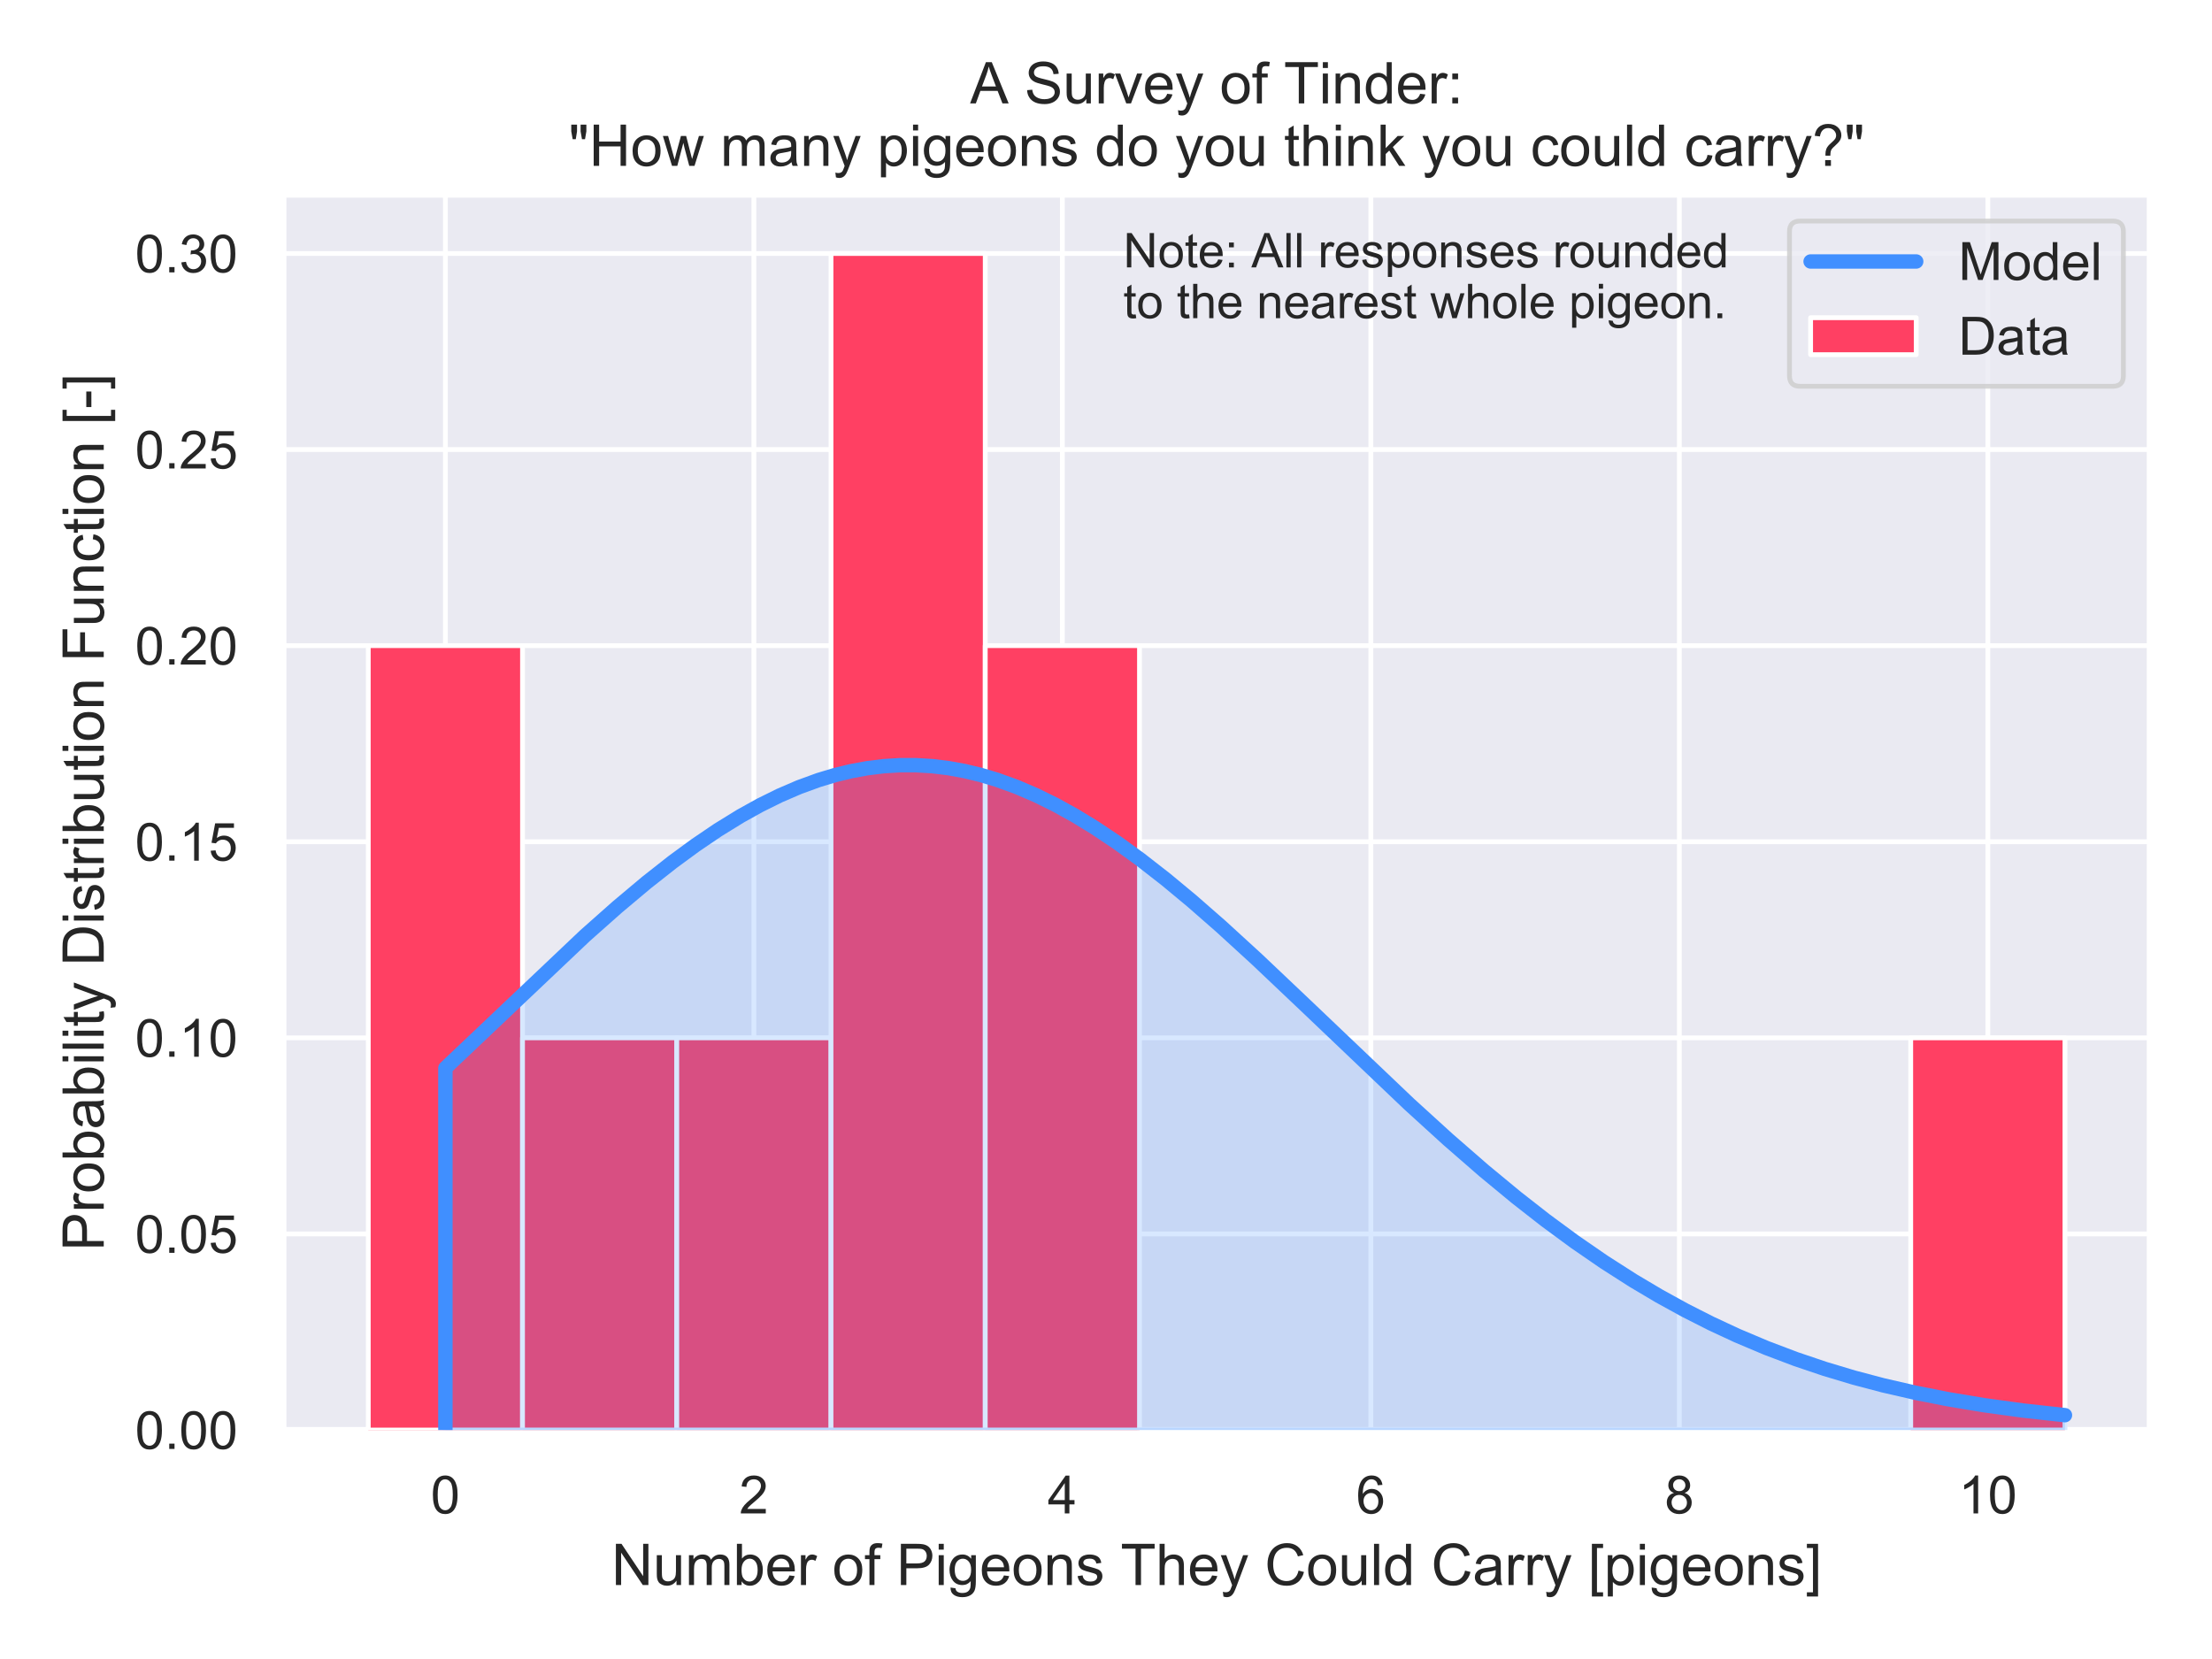 <?xml version="1.0" encoding="utf-8" standalone="no"?>
<!DOCTYPE svg PUBLIC "-//W3C//DTD SVG 1.1//EN"
  "http://www.w3.org/Graphics/SVG/1.1/DTD/svg11.dtd">
<!-- Created with matplotlib (https://matplotlib.org/) -->
<svg height="345.6pt" version="1.1" viewBox="0 0 460.8 345.6" width="460.8pt" xmlns="http://www.w3.org/2000/svg" xmlns:xlink="http://www.w3.org/1999/xlink">
 <defs>
  <style type="text/css">
*{stroke-linecap:butt;stroke-linejoin:round;}
  </style>
 </defs>
 <g id="figure_1">
  <g id="patch_1">
   <path d="M 0 345.6 
L 460.8 345.6 
L 460.8 0 
L 0 0 
z
" style="fill:#ffffff;"/>
  </g>
  <g id="axes_1">
   <g id="patch_2">
    <path d="M 59.046 297.9 
L 447.84 297.9 
L 447.84 40.549 
L 59.046 40.549 
z
" style="fill:#eaeaf2;"/>
   </g>
   <g id="matplotlib.axis_1">
    <g id="xtick_1">
     <g id="line2d_1">
      <path clip-path="url(#pbade1ece50)" d="M 92.784 297.9 
L 92.784 40.549 
" style="fill:none;stroke:#ffffff;stroke-linecap:round;"/>
     </g>
     <g id="text_1">
      <!-- 0 -->
      <defs>
       <path d="M 4.156 35.297 
Q 4.156 48 6.766 55.734 
Q 9.375 63.484 14.516 67.672 
Q 19.672 71.875 27.484 71.875 
Q 33.25 71.875 37.594 69.547 
Q 41.938 67.234 44.766 62.859 
Q 47.609 58.5 49.219 52.219 
Q 50.828 45.953 50.828 35.297 
Q 50.828 22.703 48.234 14.969 
Q 45.656 7.234 40.5 3 
Q 35.359 -1.219 27.484 -1.219 
Q 17.141 -1.219 11.234 6.203 
Q 4.156 15.141 4.156 35.297 
z
M 13.188 35.297 
Q 13.188 17.672 17.312 11.828 
Q 21.438 6 27.484 6 
Q 33.547 6 37.672 11.859 
Q 41.797 17.719 41.797 35.297 
Q 41.797 52.984 37.672 58.781 
Q 33.547 64.594 27.391 64.594 
Q 21.344 64.594 17.719 59.469 
Q 13.188 52.938 13.188 35.297 
z
" id="ArialMT-48"/>
      </defs>
      <g style="fill:#262626;" transform="translate(89.725 315.274)scale(0.11 -0.11)">
       <use xlink:href="#ArialMT-48"/>
      </g>
     </g>
    </g>
    <g id="xtick_2">
     <g id="line2d_2">
      <path clip-path="url(#pbade1ece50)" d="M 157.048 297.9 
L 157.048 40.549 
" style="fill:none;stroke:#ffffff;stroke-linecap:round;"/>
     </g>
     <g id="text_2">
      <!-- 2 -->
      <defs>
       <path d="M 50.344 8.453 
L 50.344 0 
L 3.031 0 
Q 2.938 3.172 4.047 6.109 
Q 5.859 10.938 9.828 15.625 
Q 13.812 20.312 21.344 26.469 
Q 33.016 36.031 37.109 41.625 
Q 41.219 47.219 41.219 52.203 
Q 41.219 57.422 37.469 61 
Q 33.734 64.594 27.734 64.594 
Q 21.391 64.594 17.578 60.781 
Q 13.766 56.984 13.719 50.25 
L 4.688 51.172 
Q 5.609 61.281 11.656 66.578 
Q 17.719 71.875 27.938 71.875 
Q 38.234 71.875 44.234 66.156 
Q 50.25 60.453 50.25 52 
Q 50.25 47.703 48.484 43.547 
Q 46.734 39.406 42.656 34.812 
Q 38.578 30.219 29.109 22.219 
Q 21.188 15.578 18.938 13.203 
Q 16.703 10.844 15.234 8.453 
z
" id="ArialMT-50"/>
      </defs>
      <g style="fill:#262626;" transform="translate(153.989 315.274)scale(0.11 -0.11)">
       <use xlink:href="#ArialMT-50"/>
      </g>
     </g>
    </g>
    <g id="xtick_3">
     <g id="line2d_3">
      <path clip-path="url(#pbade1ece50)" d="M 221.311 297.9 
L 221.311 40.549 
" style="fill:none;stroke:#ffffff;stroke-linecap:round;"/>
     </g>
     <g id="text_3">
      <!-- 4 -->
      <defs>
       <path d="M 32.328 0 
L 32.328 17.141 
L 1.266 17.141 
L 1.266 25.203 
L 33.938 71.578 
L 41.109 71.578 
L 41.109 25.203 
L 50.781 25.203 
L 50.781 17.141 
L 41.109 17.141 
L 41.109 0 
z
M 32.328 25.203 
L 32.328 57.469 
L 9.906 25.203 
z
" id="ArialMT-52"/>
      </defs>
      <g style="fill:#262626;" transform="translate(218.253 315.274)scale(0.11 -0.11)">
       <use xlink:href="#ArialMT-52"/>
      </g>
     </g>
    </g>
    <g id="xtick_4">
     <g id="line2d_4">
      <path clip-path="url(#pbade1ece50)" d="M 285.575 297.9 
L 285.575 40.549 
" style="fill:none;stroke:#ffffff;stroke-linecap:round;"/>
     </g>
     <g id="text_4">
      <!-- 6 -->
      <defs>
       <path d="M 49.75 54.047 
L 41.016 53.375 
Q 39.844 58.547 37.703 60.891 
Q 34.125 64.656 28.906 64.656 
Q 24.703 64.656 21.531 62.312 
Q 17.391 59.281 14.984 53.469 
Q 12.594 47.656 12.5 36.922 
Q 15.672 41.75 20.266 44.094 
Q 24.859 46.438 29.891 46.438 
Q 38.672 46.438 44.844 39.969 
Q 51.031 33.5 51.031 23.25 
Q 51.031 16.5 48.125 10.719 
Q 45.219 4.938 40.141 1.859 
Q 35.062 -1.219 28.609 -1.219 
Q 17.625 -1.219 10.688 6.859 
Q 3.766 14.938 3.766 33.5 
Q 3.766 54.25 11.422 63.672 
Q 18.109 71.875 29.438 71.875 
Q 37.891 71.875 43.281 67.141 
Q 48.688 62.406 49.75 54.047 
z
M 13.875 23.188 
Q 13.875 18.656 15.797 14.5 
Q 17.719 10.359 21.188 8.172 
Q 24.656 6 28.469 6 
Q 34.031 6 38.031 10.484 
Q 42.047 14.984 42.047 22.703 
Q 42.047 30.125 38.078 34.391 
Q 34.125 38.672 28.125 38.672 
Q 22.172 38.672 18.016 34.391 
Q 13.875 30.125 13.875 23.188 
z
" id="ArialMT-54"/>
      </defs>
      <g style="fill:#262626;" transform="translate(282.516 315.274)scale(0.11 -0.11)">
       <use xlink:href="#ArialMT-54"/>
      </g>
     </g>
    </g>
    <g id="xtick_5">
     <g id="line2d_5">
      <path clip-path="url(#pbade1ece50)" d="M 349.838 297.9 
L 349.838 40.549 
" style="fill:none;stroke:#ffffff;stroke-linecap:round;"/>
     </g>
     <g id="text_5">
      <!-- 8 -->
      <defs>
       <path d="M 17.672 38.812 
Q 12.203 40.828 9.562 44.531 
Q 6.938 48.25 6.938 53.422 
Q 6.938 61.234 12.547 66.547 
Q 18.172 71.875 27.484 71.875 
Q 36.859 71.875 42.578 66.422 
Q 48.297 60.984 48.297 53.172 
Q 48.297 48.188 45.672 44.5 
Q 43.062 40.828 37.75 38.812 
Q 44.344 36.672 47.781 31.875 
Q 51.219 27.094 51.219 20.453 
Q 51.219 11.281 44.719 5.031 
Q 38.234 -1.219 27.641 -1.219 
Q 17.047 -1.219 10.547 5.047 
Q 4.047 11.328 4.047 20.703 
Q 4.047 27.688 7.594 32.391 
Q 11.141 37.109 17.672 38.812 
z
M 15.922 53.719 
Q 15.922 48.641 19.188 45.406 
Q 22.469 42.188 27.688 42.188 
Q 32.766 42.188 36.016 45.375 
Q 39.266 48.578 39.266 53.219 
Q 39.266 58.062 35.906 61.359 
Q 32.562 64.656 27.594 64.656 
Q 22.562 64.656 19.234 61.422 
Q 15.922 58.203 15.922 53.719 
z
M 13.094 20.656 
Q 13.094 16.891 14.875 13.375 
Q 16.656 9.859 20.172 7.922 
Q 23.688 6 27.734 6 
Q 34.031 6 38.125 10.047 
Q 42.234 14.109 42.234 20.359 
Q 42.234 26.703 38.016 30.859 
Q 33.797 35.016 27.438 35.016 
Q 21.234 35.016 17.156 30.906 
Q 13.094 26.812 13.094 20.656 
z
" id="ArialMT-56"/>
      </defs>
      <g style="fill:#262626;" transform="translate(346.78 315.274)scale(0.11 -0.11)">
       <use xlink:href="#ArialMT-56"/>
      </g>
     </g>
    </g>
    <g id="xtick_6">
     <g id="line2d_6">
      <path clip-path="url(#pbade1ece50)" d="M 414.102 297.9 
L 414.102 40.549 
" style="fill:none;stroke:#ffffff;stroke-linecap:round;"/>
     </g>
     <g id="text_6">
      <!-- 10 -->
      <defs>
       <path d="M 37.25 0 
L 28.469 0 
L 28.469 56 
Q 25.297 52.984 20.141 49.953 
Q 14.984 46.922 10.891 45.406 
L 10.891 53.906 
Q 18.266 57.375 23.781 62.297 
Q 29.297 67.234 31.594 71.875 
L 37.25 71.875 
z
" id="ArialMT-49"/>
      </defs>
      <g style="fill:#262626;" transform="translate(407.985 315.274)scale(0.11 -0.11)">
       <use xlink:href="#ArialMT-49"/>
       <use x="55.615" xlink:href="#ArialMT-48"/>
      </g>
     </g>
    </g>
    <g id="text_7">
     <!-- Number of Pigeons They Could Carry [pigeons] -->
     <defs>
      <path d="M 7.625 0 
L 7.625 71.578 
L 17.328 71.578 
L 54.938 15.375 
L 54.938 71.578 
L 64.016 71.578 
L 64.016 0 
L 54.297 0 
L 16.703 56.25 
L 16.703 0 
z
" id="ArialMT-78"/>
      <path d="M 40.578 0 
L 40.578 7.625 
Q 34.516 -1.172 24.125 -1.172 
Q 19.531 -1.172 15.547 0.578 
Q 11.578 2.344 9.641 5 
Q 7.719 7.672 6.938 11.531 
Q 6.391 14.109 6.391 19.734 
L 6.391 51.859 
L 15.188 51.859 
L 15.188 23.094 
Q 15.188 16.219 15.719 13.812 
Q 16.547 10.359 19.234 8.375 
Q 21.922 6.391 25.875 6.391 
Q 29.828 6.391 33.297 8.422 
Q 36.766 10.453 38.203 13.938 
Q 39.656 17.438 39.656 24.078 
L 39.656 51.859 
L 48.438 51.859 
L 48.438 0 
z
" id="ArialMT-117"/>
      <path d="M 6.594 0 
L 6.594 51.859 
L 14.453 51.859 
L 14.453 44.578 
Q 16.891 48.391 20.938 50.703 
Q 25 53.031 30.172 53.031 
Q 35.938 53.031 39.625 50.641 
Q 43.312 48.25 44.828 43.953 
Q 50.984 53.031 60.844 53.031 
Q 68.562 53.031 72.703 48.75 
Q 76.859 44.484 76.859 35.594 
L 76.859 0 
L 68.109 0 
L 68.109 32.672 
Q 68.109 37.938 67.25 40.25 
Q 66.406 42.578 64.156 43.984 
Q 61.922 45.406 58.891 45.406 
Q 53.422 45.406 49.797 41.766 
Q 46.188 38.141 46.188 30.125 
L 46.188 0 
L 37.406 0 
L 37.406 33.688 
Q 37.406 39.547 35.25 42.469 
Q 33.109 45.406 28.219 45.406 
Q 24.516 45.406 21.359 43.453 
Q 18.219 41.5 16.797 37.734 
Q 15.375 33.984 15.375 26.906 
L 15.375 0 
z
" id="ArialMT-109"/>
      <path d="M 14.703 0 
L 6.547 0 
L 6.547 71.578 
L 15.328 71.578 
L 15.328 46.047 
Q 20.906 53.031 29.547 53.031 
Q 34.328 53.031 38.594 51.094 
Q 42.875 49.172 45.625 45.672 
Q 48.391 42.188 49.953 37.25 
Q 51.516 32.328 51.516 26.703 
Q 51.516 13.375 44.922 6.094 
Q 38.328 -1.172 29.109 -1.172 
Q 19.922 -1.172 14.703 6.5 
z
M 14.594 26.312 
Q 14.594 17 17.141 12.844 
Q 21.297 6.062 28.375 6.062 
Q 34.125 6.062 38.328 11.062 
Q 42.531 16.062 42.531 25.984 
Q 42.531 36.141 38.5 40.969 
Q 34.469 45.797 28.766 45.797 
Q 23 45.797 18.797 40.797 
Q 14.594 35.797 14.594 26.312 
z
" id="ArialMT-98"/>
      <path d="M 42.094 16.703 
L 51.172 15.578 
Q 49.031 7.625 43.219 3.219 
Q 37.406 -1.172 28.375 -1.172 
Q 17 -1.172 10.328 5.828 
Q 3.656 12.844 3.656 25.484 
Q 3.656 38.578 10.391 45.797 
Q 17.141 53.031 27.875 53.031 
Q 38.281 53.031 44.875 45.953 
Q 51.469 38.875 51.469 26.031 
Q 51.469 25.25 51.422 23.688 
L 12.75 23.688 
Q 13.234 15.141 17.578 10.594 
Q 21.922 6.062 28.422 6.062 
Q 33.25 6.062 36.672 8.594 
Q 40.094 11.141 42.094 16.703 
z
M 13.234 30.906 
L 42.188 30.906 
Q 41.609 37.453 38.875 40.719 
Q 34.672 45.797 27.984 45.797 
Q 21.922 45.797 17.797 41.75 
Q 13.672 37.703 13.234 30.906 
z
" id="ArialMT-101"/>
      <path d="M 6.5 0 
L 6.5 51.859 
L 14.406 51.859 
L 14.406 44 
Q 17.438 49.516 20 51.266 
Q 22.562 53.031 25.641 53.031 
Q 30.078 53.031 34.672 50.203 
L 31.641 42.047 
Q 28.422 43.953 25.203 43.953 
Q 22.312 43.953 20.016 42.219 
Q 17.719 40.484 16.75 37.406 
Q 15.281 32.719 15.281 27.156 
L 15.281 0 
z
" id="ArialMT-114"/>
      <path id="ArialMT-32"/>
      <path d="M 3.328 25.922 
Q 3.328 40.328 11.328 47.266 
Q 18.016 53.031 27.641 53.031 
Q 38.328 53.031 45.109 46.016 
Q 51.906 39.016 51.906 26.656 
Q 51.906 16.656 48.906 10.906 
Q 45.906 5.172 40.156 2 
Q 34.422 -1.172 27.641 -1.172 
Q 16.75 -1.172 10.031 5.812 
Q 3.328 12.797 3.328 25.922 
z
M 12.359 25.922 
Q 12.359 15.969 16.703 11.016 
Q 21.047 6.062 27.641 6.062 
Q 34.188 6.062 38.531 11.031 
Q 42.875 16.016 42.875 26.219 
Q 42.875 35.844 38.5 40.797 
Q 34.125 45.75 27.641 45.75 
Q 21.047 45.75 16.703 40.812 
Q 12.359 35.891 12.359 25.922 
z
" id="ArialMT-111"/>
      <path d="M 8.688 0 
L 8.688 45.016 
L 0.922 45.016 
L 0.922 51.859 
L 8.688 51.859 
L 8.688 57.375 
Q 8.688 62.594 9.625 65.141 
Q 10.891 68.562 14.078 70.672 
Q 17.281 72.797 23.047 72.797 
Q 26.766 72.797 31.25 71.922 
L 29.938 64.266 
Q 27.203 64.75 24.75 64.75 
Q 20.75 64.75 19.094 63.031 
Q 17.438 61.328 17.438 56.641 
L 17.438 51.859 
L 27.547 51.859 
L 27.547 45.016 
L 17.438 45.016 
L 17.438 0 
z
" id="ArialMT-102"/>
      <path d="M 7.719 0 
L 7.719 71.578 
L 34.719 71.578 
Q 41.844 71.578 45.609 70.906 
Q 50.875 70.016 54.438 67.547 
Q 58.016 65.094 60.188 60.641 
Q 62.359 56.203 62.359 50.875 
Q 62.359 41.75 56.547 35.422 
Q 50.734 29.109 35.547 29.109 
L 17.188 29.109 
L 17.188 0 
z
M 17.188 37.547 
L 35.688 37.547 
Q 44.875 37.547 48.734 40.969 
Q 52.594 44.391 52.594 50.594 
Q 52.594 55.078 50.312 58.266 
Q 48.047 61.469 44.344 62.5 
Q 41.938 63.141 35.5 63.141 
L 17.188 63.141 
z
" id="ArialMT-80"/>
      <path d="M 6.641 61.469 
L 6.641 71.578 
L 15.438 71.578 
L 15.438 61.469 
z
M 6.641 0 
L 6.641 51.859 
L 15.438 51.859 
L 15.438 0 
z
" id="ArialMT-105"/>
      <path d="M 4.984 -4.297 
L 13.531 -5.562 
Q 14.062 -9.516 16.5 -11.328 
Q 19.781 -13.766 25.438 -13.766 
Q 31.547 -13.766 34.859 -11.328 
Q 38.188 -8.891 39.359 -4.5 
Q 40.047 -1.812 39.984 6.781 
Q 34.234 0 25.641 0 
Q 14.938 0 9.078 7.719 
Q 3.219 15.438 3.219 26.219 
Q 3.219 33.641 5.906 39.906 
Q 8.594 46.188 13.688 49.609 
Q 18.797 53.031 25.688 53.031 
Q 34.859 53.031 40.828 45.609 
L 40.828 51.859 
L 48.922 51.859 
L 48.922 7.031 
Q 48.922 -5.078 46.453 -10.125 
Q 44 -15.188 38.641 -18.109 
Q 33.297 -21.047 25.484 -21.047 
Q 16.219 -21.047 10.5 -16.875 
Q 4.781 -12.703 4.984 -4.297 
z
M 12.25 26.859 
Q 12.25 16.656 16.297 11.969 
Q 20.359 7.281 26.469 7.281 
Q 32.516 7.281 36.609 11.938 
Q 40.719 16.609 40.719 26.562 
Q 40.719 36.078 36.5 40.906 
Q 32.281 45.75 26.312 45.75 
Q 20.453 45.75 16.344 40.984 
Q 12.25 36.234 12.25 26.859 
z
" id="ArialMT-103"/>
      <path d="M 6.594 0 
L 6.594 51.859 
L 14.5 51.859 
L 14.5 44.484 
Q 20.219 53.031 31 53.031 
Q 35.688 53.031 39.625 51.344 
Q 43.562 49.656 45.516 46.922 
Q 47.469 44.188 48.25 40.438 
Q 48.734 37.984 48.734 31.891 
L 48.734 0 
L 39.938 0 
L 39.938 31.547 
Q 39.938 36.922 38.906 39.578 
Q 37.891 42.234 35.281 43.812 
Q 32.672 45.406 29.156 45.406 
Q 23.531 45.406 19.453 41.844 
Q 15.375 38.281 15.375 28.328 
L 15.375 0 
z
" id="ArialMT-110"/>
      <path d="M 3.078 15.484 
L 11.766 16.844 
Q 12.5 11.625 15.844 8.844 
Q 19.188 6.062 25.203 6.062 
Q 31.25 6.062 34.172 8.516 
Q 37.109 10.984 37.109 14.312 
Q 37.109 17.281 34.516 19 
Q 32.719 20.172 25.531 21.969 
Q 15.875 24.422 12.141 26.203 
Q 8.406 27.984 6.469 31.125 
Q 4.547 34.281 4.547 38.094 
Q 4.547 41.547 6.125 44.5 
Q 7.719 47.469 10.453 49.422 
Q 12.5 50.922 16.031 51.969 
Q 19.578 53.031 23.641 53.031 
Q 29.734 53.031 34.344 51.266 
Q 38.969 49.516 41.156 46.5 
Q 43.359 43.5 44.188 38.484 
L 35.594 37.312 
Q 35.016 41.312 32.203 43.547 
Q 29.391 45.797 24.266 45.797 
Q 18.219 45.797 15.625 43.797 
Q 13.031 41.797 13.031 39.109 
Q 13.031 37.406 14.109 36.031 
Q 15.188 34.625 17.484 33.688 
Q 18.797 33.203 25.25 31.453 
Q 34.578 28.953 38.25 27.359 
Q 41.938 25.781 44.031 22.75 
Q 46.141 19.734 46.141 15.234 
Q 46.141 10.844 43.578 6.953 
Q 41.016 3.078 36.172 0.953 
Q 31.344 -1.172 25.25 -1.172 
Q 15.141 -1.172 9.844 3.031 
Q 4.547 7.234 3.078 15.484 
z
" id="ArialMT-115"/>
      <path d="M 25.922 0 
L 25.922 63.141 
L 2.344 63.141 
L 2.344 71.578 
L 59.078 71.578 
L 59.078 63.141 
L 35.406 63.141 
L 35.406 0 
z
" id="ArialMT-84"/>
      <path d="M 6.594 0 
L 6.594 71.578 
L 15.375 71.578 
L 15.375 45.906 
Q 21.531 53.031 30.906 53.031 
Q 36.672 53.031 40.922 50.75 
Q 45.172 48.484 47 44.484 
Q 48.828 40.484 48.828 32.859 
L 48.828 0 
L 40.047 0 
L 40.047 32.859 
Q 40.047 39.453 37.188 42.453 
Q 34.328 45.453 29.109 45.453 
Q 25.203 45.453 21.75 43.422 
Q 18.312 41.406 16.844 37.938 
Q 15.375 34.469 15.375 28.375 
L 15.375 0 
z
" id="ArialMT-104"/>
      <path d="M 6.203 -19.969 
L 5.219 -11.719 
Q 8.109 -12.5 10.25 -12.5 
Q 13.188 -12.5 14.938 -11.516 
Q 16.703 -10.547 17.828 -8.797 
Q 18.656 -7.469 20.516 -2.25 
Q 20.75 -1.516 21.297 -0.094 
L 1.609 51.859 
L 11.078 51.859 
L 21.875 21.828 
Q 23.969 16.109 25.641 9.812 
Q 27.156 15.875 29.25 21.625 
L 40.328 51.859 
L 49.125 51.859 
L 29.391 -0.875 
Q 26.219 -9.422 24.469 -12.641 
Q 22.125 -17 19.094 -19.016 
Q 16.062 -21.047 11.859 -21.047 
Q 9.328 -21.047 6.203 -19.969 
z
" id="ArialMT-121"/>
      <path d="M 58.797 25.094 
L 68.266 22.703 
Q 65.281 11.031 57.547 4.906 
Q 49.812 -1.219 38.625 -1.219 
Q 27.047 -1.219 19.797 3.484 
Q 12.547 8.203 8.766 17.141 
Q 4.984 26.078 4.984 36.328 
Q 4.984 47.516 9.25 55.828 
Q 13.531 64.156 21.406 68.469 
Q 29.297 72.797 38.766 72.797 
Q 49.516 72.797 56.828 67.328 
Q 64.156 61.859 67.047 51.953 
L 57.719 49.75 
Q 55.219 57.562 50.484 61.125 
Q 45.75 64.703 38.578 64.703 
Q 30.328 64.703 24.781 60.734 
Q 19.234 56.781 16.984 50.109 
Q 14.75 43.453 14.75 36.375 
Q 14.75 27.25 17.406 20.438 
Q 20.062 13.625 25.672 10.25 
Q 31.297 6.891 37.844 6.891 
Q 45.797 6.891 51.312 11.469 
Q 56.844 16.062 58.797 25.094 
z
" id="ArialMT-67"/>
      <path d="M 6.391 0 
L 6.391 71.578 
L 15.188 71.578 
L 15.188 0 
z
" id="ArialMT-108"/>
      <path d="M 40.234 0 
L 40.234 6.547 
Q 35.297 -1.172 25.734 -1.172 
Q 19.531 -1.172 14.328 2.25 
Q 9.125 5.672 6.266 11.797 
Q 3.422 17.922 3.422 25.875 
Q 3.422 33.641 6 39.969 
Q 8.594 46.297 13.766 49.656 
Q 18.953 53.031 25.344 53.031 
Q 30.031 53.031 33.688 51.047 
Q 37.359 49.078 39.656 45.906 
L 39.656 71.578 
L 48.391 71.578 
L 48.391 0 
z
M 12.453 25.875 
Q 12.453 15.922 16.641 10.984 
Q 20.844 6.062 26.562 6.062 
Q 32.328 6.062 36.344 10.766 
Q 40.375 15.484 40.375 25.141 
Q 40.375 35.797 36.266 40.766 
Q 32.172 45.75 26.172 45.75 
Q 20.312 45.75 16.375 40.969 
Q 12.453 36.188 12.453 25.875 
z
" id="ArialMT-100"/>
      <path d="M 40.438 6.391 
Q 35.547 2.25 31.031 0.531 
Q 26.516 -1.172 21.344 -1.172 
Q 12.797 -1.172 8.203 3 
Q 3.609 7.172 3.609 13.672 
Q 3.609 17.484 5.344 20.625 
Q 7.078 23.781 9.891 25.688 
Q 12.703 27.594 16.219 28.562 
Q 18.797 29.25 24.031 29.891 
Q 34.672 31.156 39.703 32.906 
Q 39.75 34.719 39.75 35.203 
Q 39.75 40.578 37.25 42.781 
Q 33.891 45.75 27.25 45.75 
Q 21.047 45.75 18.094 43.578 
Q 15.141 41.406 13.719 35.891 
L 5.125 37.062 
Q 6.297 42.578 8.984 45.969 
Q 11.672 49.359 16.75 51.188 
Q 21.828 53.031 28.516 53.031 
Q 35.156 53.031 39.297 51.469 
Q 43.453 49.906 45.406 47.531 
Q 47.359 45.172 48.141 41.547 
Q 48.578 39.312 48.578 33.453 
L 48.578 21.734 
Q 48.578 9.469 49.141 6.219 
Q 49.703 2.984 51.375 0 
L 42.188 0 
Q 40.828 2.734 40.438 6.391 
z
M 39.703 26.031 
Q 34.906 24.078 25.344 22.703 
Q 19.922 21.922 17.672 20.938 
Q 15.438 19.969 14.203 18.094 
Q 12.984 16.219 12.984 13.922 
Q 12.984 10.406 15.641 8.062 
Q 18.312 5.719 23.438 5.719 
Q 28.516 5.719 32.469 7.938 
Q 36.422 10.156 38.281 14.016 
Q 39.703 17 39.703 22.797 
z
" id="ArialMT-97"/>
      <path d="M 6.781 -19.875 
L 6.781 71.578 
L 26.172 71.578 
L 26.172 64.312 
L 15.578 64.312 
L 15.578 -12.594 
L 26.172 -12.594 
L 26.172 -19.875 
z
" id="ArialMT-91"/>
      <path d="M 6.594 -19.875 
L 6.594 51.859 
L 14.594 51.859 
L 14.594 45.125 
Q 17.438 49.078 21 51.047 
Q 24.562 53.031 29.641 53.031 
Q 36.281 53.031 41.359 49.609 
Q 46.438 46.188 49.016 39.953 
Q 51.609 33.734 51.609 26.312 
Q 51.609 18.359 48.75 11.984 
Q 45.906 5.609 40.453 2.219 
Q 35.016 -1.172 29 -1.172 
Q 24.609 -1.172 21.109 0.688 
Q 17.625 2.547 15.375 5.375 
L 15.375 -19.875 
z
M 14.547 25.641 
Q 14.547 15.625 18.594 10.844 
Q 22.656 6.062 28.422 6.062 
Q 34.281 6.062 38.453 11.016 
Q 42.625 15.969 42.625 26.375 
Q 42.625 36.281 38.547 41.203 
Q 34.469 46.141 28.812 46.141 
Q 23.188 46.141 18.859 40.891 
Q 14.547 35.641 14.547 25.641 
z
" id="ArialMT-112"/>
      <path d="M 21.297 -19.875 
L 1.906 -19.875 
L 1.906 -12.594 
L 12.5 -12.594 
L 12.5 64.312 
L 1.906 64.312 
L 1.906 71.578 
L 21.297 71.578 
z
" id="ArialMT-93"/>
     </defs>
     <g style="fill:#262626;" transform="translate(127.39 330.195)scale(0.12 -0.12)">
      <use xlink:href="#ArialMT-78"/>
      <use x="72.217" xlink:href="#ArialMT-117"/>
      <use x="127.832" xlink:href="#ArialMT-109"/>
      <use x="211.133" xlink:href="#ArialMT-98"/>
      <use x="266.748" xlink:href="#ArialMT-101"/>
      <use x="322.363" xlink:href="#ArialMT-114"/>
      <use x="355.664" xlink:href="#ArialMT-32"/>
      <use x="383.447" xlink:href="#ArialMT-111"/>
      <use x="439.062" xlink:href="#ArialMT-102"/>
      <use x="466.846" xlink:href="#ArialMT-32"/>
      <use x="494.629" xlink:href="#ArialMT-80"/>
      <use x="561.328" xlink:href="#ArialMT-105"/>
      <use x="583.545" xlink:href="#ArialMT-103"/>
      <use x="639.16" xlink:href="#ArialMT-101"/>
      <use x="694.775" xlink:href="#ArialMT-111"/>
      <use x="750.391" xlink:href="#ArialMT-110"/>
      <use x="806.006" xlink:href="#ArialMT-115"/>
      <use x="856.006" xlink:href="#ArialMT-32"/>
      <use x="883.773" xlink:href="#ArialMT-84"/>
      <use x="944.857" xlink:href="#ArialMT-104"/>
      <use x="1000.473" xlink:href="#ArialMT-101"/>
      <use x="1056.088" xlink:href="#ArialMT-121"/>
      <use x="1106.088" xlink:href="#ArialMT-32"/>
      <use x="1133.871" xlink:href="#ArialMT-67"/>
      <use x="1206.088" xlink:href="#ArialMT-111"/>
      <use x="1261.703" xlink:href="#ArialMT-117"/>
      <use x="1317.318" xlink:href="#ArialMT-108"/>
      <use x="1339.535" xlink:href="#ArialMT-100"/>
      <use x="1395.15" xlink:href="#ArialMT-32"/>
      <use x="1422.934" xlink:href="#ArialMT-67"/>
      <use x="1495.15" xlink:href="#ArialMT-97"/>
      <use x="1550.766" xlink:href="#ArialMT-114"/>
      <use x="1584.066" xlink:href="#ArialMT-114"/>
      <use x="1617.367" xlink:href="#ArialMT-121"/>
      <use x="1667.367" xlink:href="#ArialMT-32"/>
      <use x="1695.15" xlink:href="#ArialMT-91"/>
      <use x="1722.934" xlink:href="#ArialMT-112"/>
      <use x="1778.549" xlink:href="#ArialMT-105"/>
      <use x="1800.766" xlink:href="#ArialMT-103"/>
      <use x="1856.381" xlink:href="#ArialMT-101"/>
      <use x="1911.996" xlink:href="#ArialMT-111"/>
      <use x="1967.611" xlink:href="#ArialMT-110"/>
      <use x="2023.227" xlink:href="#ArialMT-115"/>
      <use x="2073.227" xlink:href="#ArialMT-93"/>
     </g>
    </g>
   </g>
   <g id="matplotlib.axis_2">
    <g id="ytick_1">
     <g id="line2d_7">
      <path clip-path="url(#pbade1ece50)" d="M 59.046 297.9 
L 447.84 297.9 
" style="fill:none;stroke:#ffffff;stroke-linecap:round;"/>
     </g>
     <g id="text_8">
      <!-- 0.00 -->
      <defs>
       <path d="M 9.078 0 
L 9.078 10.016 
L 19.094 10.016 
L 19.094 0 
z
" id="ArialMT-46"/>
      </defs>
      <g style="fill:#262626;" transform="translate(28.139 301.837)scale(0.11 -0.11)">
       <use xlink:href="#ArialMT-48"/>
       <use x="55.615" xlink:href="#ArialMT-46"/>
       <use x="83.398" xlink:href="#ArialMT-48"/>
       <use x="139.014" xlink:href="#ArialMT-48"/>
      </g>
     </g>
    </g>
    <g id="ytick_2">
     <g id="line2d_8">
      <path clip-path="url(#pbade1ece50)" d="M 59.046 257.051 
L 447.84 257.051 
" style="fill:none;stroke:#ffffff;stroke-linecap:round;"/>
     </g>
     <g id="text_9">
      <!-- 0.05 -->
      <defs>
       <path d="M 4.156 18.75 
L 13.375 19.531 
Q 14.406 12.797 18.141 9.391 
Q 21.875 6 27.156 6 
Q 33.5 6 37.891 10.781 
Q 42.281 15.578 42.281 23.484 
Q 42.281 31 38.062 35.344 
Q 33.844 39.703 27 39.703 
Q 22.75 39.703 19.328 37.766 
Q 15.922 35.844 13.969 32.766 
L 5.719 33.844 
L 12.641 70.609 
L 48.25 70.609 
L 48.25 62.203 
L 19.672 62.203 
L 15.828 42.969 
Q 22.266 47.469 29.344 47.469 
Q 38.719 47.469 45.156 40.969 
Q 51.609 34.469 51.609 24.266 
Q 51.609 14.547 45.953 7.469 
Q 39.062 -1.219 27.156 -1.219 
Q 17.391 -1.219 11.203 4.25 
Q 5.031 9.719 4.156 18.75 
z
" id="ArialMT-53"/>
      </defs>
      <g style="fill:#262626;" transform="translate(28.139 260.987)scale(0.11 -0.11)">
       <use xlink:href="#ArialMT-48"/>
       <use x="55.615" xlink:href="#ArialMT-46"/>
       <use x="83.398" xlink:href="#ArialMT-48"/>
       <use x="139.014" xlink:href="#ArialMT-53"/>
      </g>
     </g>
    </g>
    <g id="ytick_3">
     <g id="line2d_9">
      <path clip-path="url(#pbade1ece50)" d="M 59.046 216.201 
L 447.84 216.201 
" style="fill:none;stroke:#ffffff;stroke-linecap:round;"/>
     </g>
     <g id="text_10">
      <!-- 0.10 -->
      <g style="fill:#262626;" transform="translate(28.139 220.138)scale(0.11 -0.11)">
       <use xlink:href="#ArialMT-48"/>
       <use x="55.615" xlink:href="#ArialMT-46"/>
       <use x="83.398" xlink:href="#ArialMT-49"/>
       <use x="139.014" xlink:href="#ArialMT-48"/>
      </g>
     </g>
    </g>
    <g id="ytick_4">
     <g id="line2d_10">
      <path clip-path="url(#pbade1ece50)" d="M 59.046 175.352 
L 447.84 175.352 
" style="fill:none;stroke:#ffffff;stroke-linecap:round;"/>
     </g>
     <g id="text_11">
      <!-- 0.15 -->
      <g style="fill:#262626;" transform="translate(28.139 179.289)scale(0.11 -0.11)">
       <use xlink:href="#ArialMT-48"/>
       <use x="55.615" xlink:href="#ArialMT-46"/>
       <use x="83.398" xlink:href="#ArialMT-49"/>
       <use x="139.014" xlink:href="#ArialMT-53"/>
      </g>
     </g>
    </g>
    <g id="ytick_5">
     <g id="line2d_11">
      <path clip-path="url(#pbade1ece50)" d="M 59.046 134.502 
L 447.84 134.502 
" style="fill:none;stroke:#ffffff;stroke-linecap:round;"/>
     </g>
     <g id="text_12">
      <!-- 0.20 -->
      <g style="fill:#262626;" transform="translate(28.139 138.439)scale(0.11 -0.11)">
       <use xlink:href="#ArialMT-48"/>
       <use x="55.615" xlink:href="#ArialMT-46"/>
       <use x="83.398" xlink:href="#ArialMT-50"/>
       <use x="139.014" xlink:href="#ArialMT-48"/>
      </g>
     </g>
    </g>
    <g id="ytick_6">
     <g id="line2d_12">
      <path clip-path="url(#pbade1ece50)" d="M 59.046 93.653 
L 447.84 93.653 
" style="fill:none;stroke:#ffffff;stroke-linecap:round;"/>
     </g>
     <g id="text_13">
      <!-- 0.25 -->
      <g style="fill:#262626;" transform="translate(28.139 97.59)scale(0.11 -0.11)">
       <use xlink:href="#ArialMT-48"/>
       <use x="55.615" xlink:href="#ArialMT-46"/>
       <use x="83.398" xlink:href="#ArialMT-50"/>
       <use x="139.014" xlink:href="#ArialMT-53"/>
      </g>
     </g>
    </g>
    <g id="ytick_7">
     <g id="line2d_13">
      <path clip-path="url(#pbade1ece50)" d="M 59.046 52.804 
L 447.84 52.804 
" style="fill:none;stroke:#ffffff;stroke-linecap:round;"/>
     </g>
     <g id="text_14">
      <!-- 0.30 -->
      <defs>
       <path d="M 4.203 18.891 
L 12.984 20.062 
Q 14.5 12.594 18.141 9.297 
Q 21.781 6 27 6 
Q 33.203 6 37.469 10.297 
Q 41.75 14.594 41.75 20.953 
Q 41.75 27 37.797 30.922 
Q 33.844 34.859 27.734 34.859 
Q 25.25 34.859 21.531 33.891 
L 22.516 41.609 
Q 23.391 41.5 23.922 41.5 
Q 29.547 41.5 34.031 44.422 
Q 38.531 47.359 38.531 53.469 
Q 38.531 58.297 35.25 61.469 
Q 31.984 64.656 26.812 64.656 
Q 21.688 64.656 18.266 61.422 
Q 14.844 58.203 13.875 51.766 
L 5.078 53.328 
Q 6.688 62.156 12.391 67.016 
Q 18.109 71.875 26.609 71.875 
Q 32.469 71.875 37.391 69.359 
Q 42.328 66.844 44.938 62.5 
Q 47.562 58.156 47.562 53.266 
Q 47.562 48.641 45.062 44.828 
Q 42.578 41.016 37.703 38.766 
Q 44.047 37.312 47.562 32.688 
Q 51.078 28.078 51.078 21.141 
Q 51.078 11.766 44.234 5.25 
Q 37.406 -1.266 26.953 -1.266 
Q 17.531 -1.266 11.297 4.344 
Q 5.078 9.969 4.203 18.891 
z
" id="ArialMT-51"/>
      </defs>
      <g style="fill:#262626;" transform="translate(28.139 56.74)scale(0.11 -0.11)">
       <use xlink:href="#ArialMT-48"/>
       <use x="55.615" xlink:href="#ArialMT-46"/>
       <use x="83.398" xlink:href="#ArialMT-51"/>
       <use x="139.014" xlink:href="#ArialMT-48"/>
      </g>
     </g>
    </g>
    <g id="text_15">
     <!-- Probability Distribution Function [-] -->
     <defs>
      <path d="M 25.781 7.859 
L 27.047 0.094 
Q 23.344 -0.688 20.406 -0.688 
Q 15.625 -0.688 12.984 0.828 
Q 10.359 2.344 9.281 4.812 
Q 8.203 7.281 8.203 15.188 
L 8.203 45.016 
L 1.766 45.016 
L 1.766 51.859 
L 8.203 51.859 
L 8.203 64.703 
L 16.938 69.969 
L 16.938 51.859 
L 25.781 51.859 
L 25.781 45.016 
L 16.938 45.016 
L 16.938 14.703 
Q 16.938 10.938 17.406 9.859 
Q 17.875 8.797 18.922 8.156 
Q 19.969 7.516 21.922 7.516 
Q 23.391 7.516 25.781 7.859 
z
" id="ArialMT-116"/>
      <path d="M 7.719 0 
L 7.719 71.578 
L 32.375 71.578 
Q 40.719 71.578 45.125 70.562 
Q 51.266 69.141 55.609 65.438 
Q 61.281 60.641 64.078 53.188 
Q 66.891 45.75 66.891 36.188 
Q 66.891 28.031 64.984 21.734 
Q 63.094 15.438 60.109 11.297 
Q 57.125 7.172 53.578 4.797 
Q 50.047 2.438 45.047 1.219 
Q 40.047 0 33.547 0 
z
M 17.188 8.453 
L 32.469 8.453 
Q 39.547 8.453 43.578 9.766 
Q 47.609 11.078 50 13.484 
Q 53.375 16.844 55.25 22.531 
Q 57.125 28.219 57.125 36.328 
Q 57.125 47.562 53.438 53.594 
Q 49.75 59.625 44.484 61.672 
Q 40.672 63.141 32.234 63.141 
L 17.188 63.141 
z
" id="ArialMT-68"/>
      <path d="M 8.203 0 
L 8.203 71.578 
L 56.5 71.578 
L 56.5 63.141 
L 17.672 63.141 
L 17.672 40.969 
L 51.266 40.969 
L 51.266 32.516 
L 17.672 32.516 
L 17.672 0 
z
" id="ArialMT-70"/>
      <path d="M 40.438 19 
L 49.078 17.875 
Q 47.656 8.938 41.812 3.875 
Q 35.984 -1.172 27.484 -1.172 
Q 16.844 -1.172 10.375 5.781 
Q 3.906 12.75 3.906 25.734 
Q 3.906 34.125 6.688 40.422 
Q 9.469 46.734 15.156 49.875 
Q 20.844 53.031 27.547 53.031 
Q 35.984 53.031 41.359 48.75 
Q 46.734 44.484 48.25 36.625 
L 39.703 35.297 
Q 38.484 40.531 35.375 43.156 
Q 32.281 45.797 27.875 45.797 
Q 21.234 45.797 17.078 41.031 
Q 12.938 36.281 12.938 25.984 
Q 12.938 15.531 16.938 10.797 
Q 20.953 6.062 27.391 6.062 
Q 32.562 6.062 36.031 9.234 
Q 39.5 12.406 40.438 19 
z
" id="ArialMT-99"/>
      <path d="M 3.172 21.484 
L 3.172 30.328 
L 30.172 30.328 
L 30.172 21.484 
z
" id="ArialMT-45"/>
     </defs>
     <g style="fill:#262626;" transform="translate(21.613 260.59)rotate(-90)scale(0.12 -0.12)">
      <use xlink:href="#ArialMT-80"/>
      <use x="66.699" xlink:href="#ArialMT-114"/>
      <use x="100" xlink:href="#ArialMT-111"/>
      <use x="155.615" xlink:href="#ArialMT-98"/>
      <use x="211.23" xlink:href="#ArialMT-97"/>
      <use x="266.846" xlink:href="#ArialMT-98"/>
      <use x="322.461" xlink:href="#ArialMT-105"/>
      <use x="344.678" xlink:href="#ArialMT-108"/>
      <use x="366.895" xlink:href="#ArialMT-105"/>
      <use x="389.111" xlink:href="#ArialMT-116"/>
      <use x="416.895" xlink:href="#ArialMT-121"/>
      <use x="466.895" xlink:href="#ArialMT-32"/>
      <use x="494.678" xlink:href="#ArialMT-68"/>
      <use x="566.895" xlink:href="#ArialMT-105"/>
      <use x="589.111" xlink:href="#ArialMT-115"/>
      <use x="639.111" xlink:href="#ArialMT-116"/>
      <use x="666.895" xlink:href="#ArialMT-114"/>
      <use x="700.195" xlink:href="#ArialMT-105"/>
      <use x="722.412" xlink:href="#ArialMT-98"/>
      <use x="778.027" xlink:href="#ArialMT-117"/>
      <use x="833.643" xlink:href="#ArialMT-116"/>
      <use x="861.426" xlink:href="#ArialMT-105"/>
      <use x="883.643" xlink:href="#ArialMT-111"/>
      <use x="939.258" xlink:href="#ArialMT-110"/>
      <use x="994.873" xlink:href="#ArialMT-32"/>
      <use x="1022.656" xlink:href="#ArialMT-70"/>
      <use x="1083.74" xlink:href="#ArialMT-117"/>
      <use x="1139.355" xlink:href="#ArialMT-110"/>
      <use x="1194.971" xlink:href="#ArialMT-99"/>
      <use x="1244.971" xlink:href="#ArialMT-116"/>
      <use x="1272.754" xlink:href="#ArialMT-105"/>
      <use x="1294.971" xlink:href="#ArialMT-111"/>
      <use x="1350.586" xlink:href="#ArialMT-110"/>
      <use x="1406.201" xlink:href="#ArialMT-32"/>
      <use x="1433.984" xlink:href="#ArialMT-91"/>
      <use x="1461.768" xlink:href="#ArialMT-45"/>
      <use x="1495.068" xlink:href="#ArialMT-93"/>
     </g>
    </g>
   </g>
   <g id="patch_3">
    <path d="M 59.046 297.9 
L 59.046 40.549 
" style="fill:none;stroke:#ffffff;stroke-linecap:square;stroke-linejoin:miter;stroke-width:1.25;"/>
   </g>
   <g id="patch_4">
    <path d="M 447.84 297.9 
L 447.84 40.549 
" style="fill:none;stroke:#ffffff;stroke-linecap:square;stroke-linejoin:miter;stroke-width:1.25;"/>
   </g>
   <g id="patch_5">
    <path d="M 59.046 297.9 
L 447.84 297.9 
" style="fill:none;stroke:#ffffff;stroke-linecap:square;stroke-linejoin:miter;stroke-width:1.25;"/>
   </g>
   <g id="patch_6">
    <path d="M 59.046 40.549 
L 447.84 40.549 
" style="fill:none;stroke:#ffffff;stroke-linecap:square;stroke-linejoin:miter;stroke-width:1.25;"/>
   </g>
   <g id="text_16">
    <!-- Note: All responses rounded -->
    <defs>
     <path d="M 9.031 41.844 
L 9.031 51.859 
L 19.047 51.859 
L 19.047 41.844 
z
M 9.031 0 
L 9.031 10.016 
L 19.047 10.016 
L 19.047 0 
z
" id="ArialMT-58"/>
     <path d="M -0.141 0 
L 27.344 71.578 
L 37.547 71.578 
L 66.844 0 
L 56.062 0 
L 47.703 21.688 
L 17.781 21.688 
L 9.906 0 
z
M 20.516 29.391 
L 44.781 29.391 
L 37.312 49.219 
Q 33.891 58.25 32.234 64.062 
Q 30.859 57.172 28.375 50.391 
z
" id="ArialMT-65"/>
    </defs>
    <g style="fill:#262626;" transform="translate(234.003 55.707)scale(0.1 -0.1)">
     <use xlink:href="#ArialMT-78"/>
     <use x="72.217" xlink:href="#ArialMT-111"/>
     <use x="127.832" xlink:href="#ArialMT-116"/>
     <use x="155.615" xlink:href="#ArialMT-101"/>
     <use x="211.23" xlink:href="#ArialMT-58"/>
     <use x="239.014" xlink:href="#ArialMT-32"/>
     <use x="266.719" xlink:href="#ArialMT-65"/>
     <use x="333.418" xlink:href="#ArialMT-108"/>
     <use x="355.635" xlink:href="#ArialMT-108"/>
     <use x="377.852" xlink:href="#ArialMT-32"/>
     <use x="405.635" xlink:href="#ArialMT-114"/>
     <use x="438.936" xlink:href="#ArialMT-101"/>
     <use x="494.551" xlink:href="#ArialMT-115"/>
     <use x="544.551" xlink:href="#ArialMT-112"/>
     <use x="600.166" xlink:href="#ArialMT-111"/>
     <use x="655.781" xlink:href="#ArialMT-110"/>
     <use x="711.396" xlink:href="#ArialMT-115"/>
     <use x="761.396" xlink:href="#ArialMT-101"/>
     <use x="817.012" xlink:href="#ArialMT-115"/>
     <use x="867.012" xlink:href="#ArialMT-32"/>
     <use x="894.795" xlink:href="#ArialMT-114"/>
     <use x="928.096" xlink:href="#ArialMT-111"/>
     <use x="983.711" xlink:href="#ArialMT-117"/>
     <use x="1039.326" xlink:href="#ArialMT-110"/>
     <use x="1094.941" xlink:href="#ArialMT-100"/>
     <use x="1150.557" xlink:href="#ArialMT-101"/>
     <use x="1206.172" xlink:href="#ArialMT-100"/>
    </g>
    <!-- to the nearest whole pigeon. -->
    <defs>
     <path d="M 16.156 0 
L 0.297 51.859 
L 9.375 51.859 
L 17.625 21.922 
L 20.703 10.797 
Q 20.906 11.625 23.391 21.484 
L 31.641 51.859 
L 40.672 51.859 
L 48.438 21.781 
L 51.031 11.859 
L 54 21.875 
L 62.891 51.859 
L 71.438 51.859 
L 55.219 0 
L 46.094 0 
L 37.844 31.062 
L 35.844 39.891 
L 25.344 0 
z
" id="ArialMT-119"/>
    </defs>
    <g style="fill:#262626;" transform="translate(234.003 66.284)scale(0.1 -0.1)">
     <use xlink:href="#ArialMT-116"/>
     <use x="27.783" xlink:href="#ArialMT-111"/>
     <use x="83.398" xlink:href="#ArialMT-32"/>
     <use x="111.182" xlink:href="#ArialMT-116"/>
     <use x="138.965" xlink:href="#ArialMT-104"/>
     <use x="194.58" xlink:href="#ArialMT-101"/>
     <use x="250.195" xlink:href="#ArialMT-32"/>
     <use x="277.979" xlink:href="#ArialMT-110"/>
     <use x="333.594" xlink:href="#ArialMT-101"/>
     <use x="389.209" xlink:href="#ArialMT-97"/>
     <use x="444.824" xlink:href="#ArialMT-114"/>
     <use x="478.125" xlink:href="#ArialMT-101"/>
     <use x="533.74" xlink:href="#ArialMT-115"/>
     <use x="583.74" xlink:href="#ArialMT-116"/>
     <use x="611.523" xlink:href="#ArialMT-32"/>
     <use x="639.307" xlink:href="#ArialMT-119"/>
     <use x="711.523" xlink:href="#ArialMT-104"/>
     <use x="767.139" xlink:href="#ArialMT-111"/>
     <use x="822.754" xlink:href="#ArialMT-108"/>
     <use x="844.971" xlink:href="#ArialMT-101"/>
     <use x="900.586" xlink:href="#ArialMT-32"/>
     <use x="928.369" xlink:href="#ArialMT-112"/>
     <use x="983.984" xlink:href="#ArialMT-105"/>
     <use x="1006.201" xlink:href="#ArialMT-103"/>
     <use x="1061.816" xlink:href="#ArialMT-101"/>
     <use x="1117.432" xlink:href="#ArialMT-111"/>
     <use x="1173.047" xlink:href="#ArialMT-110"/>
     <use x="1228.662" xlink:href="#ArialMT-46"/>
    </g>
   </g>
   <g id="text_17">
    <!-- A Survey of Tinder: -->
    <defs>
     <path d="M 4.5 23 
L 13.422 23.781 
Q 14.062 18.406 16.375 14.969 
Q 18.703 11.531 23.578 9.406 
Q 28.469 7.281 34.578 7.281 
Q 39.984 7.281 44.141 8.891 
Q 48.297 10.5 50.312 13.297 
Q 52.344 16.109 52.344 19.438 
Q 52.344 22.797 50.391 25.312 
Q 48.438 27.828 43.953 29.547 
Q 41.062 30.672 31.203 33.031 
Q 21.344 35.406 17.391 37.5 
Q 12.25 40.188 9.734 44.156 
Q 7.234 48.141 7.234 53.078 
Q 7.234 58.5 10.297 63.203 
Q 13.375 67.922 19.281 70.359 
Q 25.203 72.797 32.422 72.797 
Q 40.375 72.797 46.453 70.234 
Q 52.547 67.672 55.812 62.688 
Q 59.078 57.719 59.328 51.422 
L 50.25 50.734 
Q 49.516 57.516 45.281 60.984 
Q 41.062 64.453 32.812 64.453 
Q 24.219 64.453 20.281 61.297 
Q 16.359 58.156 16.359 53.719 
Q 16.359 49.859 19.141 47.359 
Q 21.875 44.875 33.422 42.266 
Q 44.969 39.656 49.266 37.703 
Q 55.516 34.812 58.484 30.391 
Q 61.469 25.984 61.469 20.219 
Q 61.469 14.5 58.203 9.438 
Q 54.938 4.391 48.797 1.578 
Q 42.672 -1.219 35.016 -1.219 
Q 25.297 -1.219 18.719 1.609 
Q 12.156 4.438 8.422 10.125 
Q 4.688 15.828 4.5 23 
z
" id="ArialMT-83"/>
     <path d="M 21 0 
L 1.266 51.859 
L 10.547 51.859 
L 21.688 20.797 
Q 23.484 15.766 25 10.359 
Q 26.172 14.453 28.266 20.219 
L 39.797 51.859 
L 48.828 51.859 
L 29.203 0 
z
" id="ArialMT-118"/>
    </defs>
    <g style="fill:#262626;" transform="translate(202.1 21.54)scale(0.12 -0.12)">
     <use xlink:href="#ArialMT-65"/>
     <use x="66.621" xlink:href="#ArialMT-32"/>
     <use x="94.404" xlink:href="#ArialMT-83"/>
     <use x="161.104" xlink:href="#ArialMT-117"/>
     <use x="216.719" xlink:href="#ArialMT-114"/>
     <use x="250.02" xlink:href="#ArialMT-118"/>
     <use x="300.02" xlink:href="#ArialMT-101"/>
     <use x="355.635" xlink:href="#ArialMT-121"/>
     <use x="405.635" xlink:href="#ArialMT-32"/>
     <use x="433.418" xlink:href="#ArialMT-111"/>
     <use x="489.033" xlink:href="#ArialMT-102"/>
     <use x="516.816" xlink:href="#ArialMT-32"/>
     <use x="544.584" xlink:href="#ArialMT-84"/>
     <use x="605.621" xlink:href="#ArialMT-105"/>
     <use x="627.838" xlink:href="#ArialMT-110"/>
     <use x="683.453" xlink:href="#ArialMT-100"/>
     <use x="739.068" xlink:href="#ArialMT-101"/>
     <use x="794.684" xlink:href="#ArialMT-114"/>
     <use x="827.984" xlink:href="#ArialMT-58"/>
    </g>
    <!-- "How many pigeons do you think you could carry?" -->
    <defs>
     <path d="M 7.031 46.234 
L 4.594 59.859 
L 4.594 71.578 
L 14.594 71.578 
L 14.594 59.859 
L 12.406 46.234 
z
M 23.188 46.234 
L 20.797 59.859 
L 20.797 71.578 
L 30.812 71.578 
L 30.812 59.859 
L 28.469 46.234 
z
" id="ArialMT-34"/>
     <path d="M 8.016 0 
L 8.016 71.578 
L 17.484 71.578 
L 17.484 42.188 
L 54.688 42.188 
L 54.688 71.578 
L 64.156 71.578 
L 64.156 0 
L 54.688 0 
L 54.688 33.734 
L 17.484 33.734 
L 17.484 0 
z
" id="ArialMT-72"/>
     <path d="M 6.641 0 
L 6.641 71.578 
L 15.438 71.578 
L 15.438 30.766 
L 36.234 51.859 
L 47.609 51.859 
L 27.781 32.625 
L 49.609 0 
L 38.766 0 
L 21.625 26.516 
L 15.438 20.562 
L 15.438 0 
z
" id="ArialMT-107"/>
     <path d="M 23.047 17.625 
Q 23 19.391 23 20.266 
Q 23 25.438 24.469 29.203 
Q 25.531 32.031 27.938 34.906 
Q 29.688 37.016 34.25 41.031 
Q 38.812 45.062 40.172 47.453 
Q 41.547 49.859 41.547 52.688 
Q 41.547 57.812 37.547 61.688 
Q 33.547 65.578 27.734 65.578 
Q 22.125 65.578 18.359 62.062 
Q 14.594 58.547 13.422 51.078 
L 4.391 52.156 
Q 5.609 62.156 11.641 67.469 
Q 17.672 72.797 27.594 72.797 
Q 38.094 72.797 44.344 67.078 
Q 50.594 61.375 50.594 53.266 
Q 50.594 48.578 48.391 44.625 
Q 46.188 40.672 39.797 35.016 
Q 35.5 31.203 34.172 29.391 
Q 32.859 27.594 32.219 25.25 
Q 31.594 22.906 31.5 17.625 
z
M 22.516 0 
L 22.516 10.016 
L 32.516 10.016 
L 32.516 0 
z
" id="ArialMT-63"/>
    </defs>
    <g style="fill:#262626;" transform="translate(118.454 34.549)scale(0.12 -0.12)">
     <use xlink:href="#ArialMT-34"/>
     <use x="35.498" xlink:href="#ArialMT-72"/>
     <use x="107.715" xlink:href="#ArialMT-111"/>
     <use x="163.33" xlink:href="#ArialMT-119"/>
     <use x="235.547" xlink:href="#ArialMT-32"/>
     <use x="263.33" xlink:href="#ArialMT-109"/>
     <use x="346.631" xlink:href="#ArialMT-97"/>
     <use x="402.246" xlink:href="#ArialMT-110"/>
     <use x="457.861" xlink:href="#ArialMT-121"/>
     <use x="507.861" xlink:href="#ArialMT-32"/>
     <use x="535.645" xlink:href="#ArialMT-112"/>
     <use x="591.26" xlink:href="#ArialMT-105"/>
     <use x="613.477" xlink:href="#ArialMT-103"/>
     <use x="669.092" xlink:href="#ArialMT-101"/>
     <use x="724.707" xlink:href="#ArialMT-111"/>
     <use x="780.322" xlink:href="#ArialMT-110"/>
     <use x="835.938" xlink:href="#ArialMT-115"/>
     <use x="885.938" xlink:href="#ArialMT-32"/>
     <use x="913.721" xlink:href="#ArialMT-100"/>
     <use x="969.336" xlink:href="#ArialMT-111"/>
     <use x="1024.951" xlink:href="#ArialMT-32"/>
     <use x="1052.734" xlink:href="#ArialMT-121"/>
     <use x="1102.734" xlink:href="#ArialMT-111"/>
     <use x="1158.35" xlink:href="#ArialMT-117"/>
     <use x="1213.965" xlink:href="#ArialMT-32"/>
     <use x="1241.748" xlink:href="#ArialMT-116"/>
     <use x="1269.531" xlink:href="#ArialMT-104"/>
     <use x="1325.146" xlink:href="#ArialMT-105"/>
     <use x="1347.363" xlink:href="#ArialMT-110"/>
     <use x="1402.979" xlink:href="#ArialMT-107"/>
     <use x="1452.979" xlink:href="#ArialMT-32"/>
     <use x="1480.762" xlink:href="#ArialMT-121"/>
     <use x="1530.762" xlink:href="#ArialMT-111"/>
     <use x="1586.377" xlink:href="#ArialMT-117"/>
     <use x="1641.992" xlink:href="#ArialMT-32"/>
     <use x="1669.775" xlink:href="#ArialMT-99"/>
     <use x="1719.775" xlink:href="#ArialMT-111"/>
     <use x="1775.391" xlink:href="#ArialMT-117"/>
     <use x="1831.006" xlink:href="#ArialMT-108"/>
     <use x="1853.223" xlink:href="#ArialMT-100"/>
     <use x="1908.838" xlink:href="#ArialMT-32"/>
     <use x="1936.621" xlink:href="#ArialMT-99"/>
     <use x="1986.621" xlink:href="#ArialMT-97"/>
     <use x="2042.236" xlink:href="#ArialMT-114"/>
     <use x="2075.537" xlink:href="#ArialMT-114"/>
     <use x="2108.838" xlink:href="#ArialMT-121"/>
     <use x="2158.838" xlink:href="#ArialMT-63"/>
     <use x="2214.453" xlink:href="#ArialMT-34"/>
    </g>
   </g>
   <g id="legend_1">
    <g id="patch_7">
     <path d="M 374.982 80.468 
L 440.14 80.468 
Q 442.34 80.468 442.34 78.268 
L 442.34 48.249 
Q 442.34 46.049 440.14 46.049 
L 374.982 46.049 
Q 372.782 46.049 372.782 48.249 
L 372.782 78.268 
Q 372.782 80.468 374.982 80.468 
z
" style="fill:#eaeaf2;opacity:0.8;stroke:#cccccc;stroke-linejoin:miter;"/>
    </g>
    <g id="line2d_14">
     <path d="M 377.182 54.472 
L 399.182 54.472 
" style="fill:none;stroke:#408fff;stroke-linecap:round;stroke-width:3;"/>
    </g>
    <g id="line2d_15"/>
    <g id="text_18">
     <!-- Model -->
     <defs>
      <path d="M 7.422 0 
L 7.422 71.578 
L 21.688 71.578 
L 38.625 20.906 
Q 40.969 13.812 42.047 10.297 
Q 43.266 14.203 45.844 21.781 
L 62.984 71.578 
L 75.734 71.578 
L 75.734 0 
L 66.609 0 
L 66.609 59.906 
L 45.797 0 
L 37.25 0 
L 16.547 60.938 
L 16.547 0 
z
" id="ArialMT-77"/>
     </defs>
     <g style="fill:#262626;" transform="translate(407.982 58.322)scale(0.11 -0.11)">
      <use xlink:href="#ArialMT-77"/>
      <use x="83.301" xlink:href="#ArialMT-111"/>
      <use x="138.916" xlink:href="#ArialMT-100"/>
      <use x="194.531" xlink:href="#ArialMT-101"/>
      <use x="250.146" xlink:href="#ArialMT-108"/>
     </g>
    </g>
    <g id="patch_8">
     <path d="M 377.182 73.882 
L 399.182 73.882 
L 399.182 66.182 
L 377.182 66.182 
z
" style="fill:#ff4063;stroke:#ffffff;stroke-linejoin:miter;"/>
    </g>
    <g id="text_19">
     <!-- Data -->
     <g style="fill:#262626;" transform="translate(407.982 73.882)scale(0.11 -0.11)">
      <use xlink:href="#ArialMT-68"/>
      <use x="72.217" xlink:href="#ArialMT-97"/>
      <use x="127.832" xlink:href="#ArialMT-116"/>
      <use x="155.615" xlink:href="#ArialMT-97"/>
     </g>
    </g>
   </g>
   <g id="patch_9">
    <path clip-path="url(#pbade1ece50)" d="M 76.718 297.9 
L 108.85 297.9 
L 108.85 134.502 
L 76.718 134.502 
z
" style="fill:#ff4063;stroke:#ffffff;stroke-linejoin:miter;"/>
   </g>
   <g id="patch_10">
    <path clip-path="url(#pbade1ece50)" d="M 108.85 297.9 
L 140.982 297.9 
L 140.982 216.201 
L 108.85 216.201 
z
" style="fill:#ff4063;stroke:#ffffff;stroke-linejoin:miter;"/>
   </g>
   <g id="patch_11">
    <path clip-path="url(#pbade1ece50)" d="M 140.982 297.9 
L 173.113 297.9 
L 173.113 216.201 
L 140.982 216.201 
z
" style="fill:#ff4063;stroke:#ffffff;stroke-linejoin:miter;"/>
   </g>
   <g id="patch_12">
    <path clip-path="url(#pbade1ece50)" d="M 173.113 297.9 
L 205.245 297.9 
L 205.245 52.804 
L 173.113 52.804 
z
" style="fill:#ff4063;stroke:#ffffff;stroke-linejoin:miter;"/>
   </g>
   <g id="patch_13">
    <path clip-path="url(#pbade1ece50)" d="M 205.245 297.9 
L 237.377 297.9 
L 237.377 134.502 
L 205.245 134.502 
z
" style="fill:#ff4063;stroke:#ffffff;stroke-linejoin:miter;"/>
   </g>
   <g id="patch_14">
    <path clip-path="url(#pbade1ece50)" d="M 237.377 297.9 
L 269.509 297.9 
L 269.509 297.9 
L 237.377 297.9 
z
" style="fill:#ff4063;stroke:#ffffff;stroke-linejoin:miter;"/>
   </g>
   <g id="patch_15">
    <path clip-path="url(#pbade1ece50)" d="M 269.509 297.9 
L 301.64 297.9 
L 301.64 297.9 
L 269.509 297.9 
z
" style="fill:#ff4063;stroke:#ffffff;stroke-linejoin:miter;"/>
   </g>
   <g id="patch_16">
    <path clip-path="url(#pbade1ece50)" d="M 301.64 297.9 
L 333.772 297.9 
L 333.772 297.9 
L 301.64 297.9 
z
" style="fill:#ff4063;stroke:#ffffff;stroke-linejoin:miter;"/>
   </g>
   <g id="patch_17">
    <path clip-path="url(#pbade1ece50)" d="M 333.772 297.9 
L 365.904 297.9 
L 365.904 297.9 
L 333.772 297.9 
z
" style="fill:#ff4063;stroke:#ffffff;stroke-linejoin:miter;"/>
   </g>
   <g id="patch_18">
    <path clip-path="url(#pbade1ece50)" d="M 365.904 297.9 
L 398.036 297.9 
L 398.036 297.9 
L 365.904 297.9 
z
" style="fill:#ff4063;stroke:#ffffff;stroke-linejoin:miter;"/>
   </g>
   <g id="patch_19">
    <path clip-path="url(#pbade1ece50)" d="M 398.036 297.9 
L 430.168 297.9 
L 430.168 216.201 
L 398.036 216.201 
z
" style="fill:#ff4063;stroke:#ffffff;stroke-linejoin:miter;"/>
   </g>
   <g id="PolyCollection_1">
    <defs>
     <path d="M 92.784 -47.7 
L 92.784 -47.7 
L 92.784 -47.7 
L 93.46 -47.7 
L 94.136 -47.7 
L 94.812 -47.7 
L 95.488 -47.7 
L 96.165 -47.7 
L 96.841 -47.7 
L 97.517 -47.7 
L 98.193 -47.7 
L 98.869 -47.7 
L 99.545 -47.7 
L 100.221 -47.7 
L 100.897 -47.7 
L 101.574 -47.7 
L 102.25 -47.7 
L 102.926 -47.7 
L 103.602 -47.7 
L 104.278 -47.7 
L 104.954 -47.7 
L 105.63 -47.7 
L 106.306 -47.7 
L 106.982 -47.7 
L 107.659 -47.7 
L 108.335 -47.7 
L 109.011 -47.7 
L 109.687 -47.7 
L 110.363 -47.7 
L 111.039 -47.7 
L 111.715 -47.7 
L 112.391 -47.7 
L 113.068 -47.7 
L 113.744 -47.7 
L 114.42 -47.7 
L 115.096 -47.7 
L 115.772 -47.7 
L 116.448 -47.7 
L 117.124 -47.7 
L 117.8 -47.7 
L 118.477 -47.7 
L 119.153 -47.7 
L 119.829 -47.7 
L 120.505 -47.7 
L 121.181 -47.7 
L 121.857 -47.7 
L 122.533 -47.7 
L 123.209 -47.7 
L 123.885 -47.7 
L 124.562 -47.7 
L 125.238 -47.7 
L 125.914 -47.7 
L 126.59 -47.7 
L 127.266 -47.7 
L 127.942 -47.7 
L 128.618 -47.7 
L 129.294 -47.7 
L 129.971 -47.7 
L 130.647 -47.7 
L 131.323 -47.7 
L 131.999 -47.7 
L 132.675 -47.7 
L 133.351 -47.7 
L 134.027 -47.7 
L 134.703 -47.7 
L 135.379 -47.7 
L 136.056 -47.7 
L 136.732 -47.7 
L 137.408 -47.7 
L 138.084 -47.7 
L 138.76 -47.7 
L 139.436 -47.7 
L 140.112 -47.7 
L 140.788 -47.7 
L 141.465 -47.7 
L 142.141 -47.7 
L 142.817 -47.7 
L 143.493 -47.7 
L 144.169 -47.7 
L 144.845 -47.7 
L 145.521 -47.7 
L 146.197 -47.7 
L 146.874 -47.7 
L 147.55 -47.7 
L 148.226 -47.7 
L 148.902 -47.7 
L 149.578 -47.7 
L 150.254 -47.7 
L 150.93 -47.7 
L 151.606 -47.7 
L 152.282 -47.7 
L 152.959 -47.7 
L 153.635 -47.7 
L 154.311 -47.7 
L 154.987 -47.7 
L 155.663 -47.7 
L 156.339 -47.7 
L 157.015 -47.7 
L 157.691 -47.7 
L 158.368 -47.7 
L 159.044 -47.7 
L 159.72 -47.7 
L 160.396 -47.7 
L 161.072 -47.7 
L 161.748 -47.7 
L 162.424 -47.7 
L 163.1 -47.7 
L 163.777 -47.7 
L 164.453 -47.7 
L 165.129 -47.7 
L 165.805 -47.7 
L 166.481 -47.7 
L 167.157 -47.7 
L 167.833 -47.7 
L 168.509 -47.7 
L 169.185 -47.7 
L 169.862 -47.7 
L 170.538 -47.7 
L 171.214 -47.7 
L 171.89 -47.7 
L 172.566 -47.7 
L 173.242 -47.7 
L 173.918 -47.7 
L 174.594 -47.7 
L 175.271 -47.7 
L 175.947 -47.7 
L 176.623 -47.7 
L 177.299 -47.7 
L 177.975 -47.7 
L 178.651 -47.7 
L 179.327 -47.7 
L 180.003 -47.7 
L 180.679 -47.7 
L 181.356 -47.7 
L 182.032 -47.7 
L 182.708 -47.7 
L 183.384 -47.7 
L 184.06 -47.7 
L 184.736 -47.7 
L 185.412 -47.7 
L 186.088 -47.7 
L 186.765 -47.7 
L 187.441 -47.7 
L 188.117 -47.7 
L 188.793 -47.7 
L 189.469 -47.7 
L 190.145 -47.7 
L 190.821 -47.7 
L 191.497 -47.7 
L 192.174 -47.7 
L 192.85 -47.7 
L 193.526 -47.7 
L 194.202 -47.7 
L 194.878 -47.7 
L 195.554 -47.7 
L 196.23 -47.7 
L 196.906 -47.7 
L 197.582 -47.7 
L 198.259 -47.7 
L 198.935 -47.7 
L 199.611 -47.7 
L 200.287 -47.7 
L 200.963 -47.7 
L 201.639 -47.7 
L 202.315 -47.7 
L 202.991 -47.7 
L 203.668 -47.7 
L 204.344 -47.7 
L 205.02 -47.7 
L 205.696 -47.7 
L 206.372 -47.7 
L 207.048 -47.7 
L 207.724 -47.7 
L 208.4 -47.7 
L 209.077 -47.7 
L 209.753 -47.7 
L 210.429 -47.7 
L 211.105 -47.7 
L 211.781 -47.7 
L 212.457 -47.7 
L 213.133 -47.7 
L 213.809 -47.7 
L 214.485 -47.7 
L 215.162 -47.7 
L 215.838 -47.7 
L 216.514 -47.7 
L 217.19 -47.7 
L 217.866 -47.7 
L 218.542 -47.7 
L 219.218 -47.7 
L 219.894 -47.7 
L 220.571 -47.7 
L 221.247 -47.7 
L 221.923 -47.7 
L 222.599 -47.7 
L 223.275 -47.7 
L 223.951 -47.7 
L 224.627 -47.7 
L 225.303 -47.7 
L 225.979 -47.7 
L 226.656 -47.7 
L 227.332 -47.7 
L 228.008 -47.7 
L 228.684 -47.7 
L 229.36 -47.7 
L 230.036 -47.7 
L 230.712 -47.7 
L 231.388 -47.7 
L 232.065 -47.7 
L 232.741 -47.7 
L 233.417 -47.7 
L 234.093 -47.7 
L 234.769 -47.7 
L 235.445 -47.7 
L 236.121 -47.7 
L 236.797 -47.7 
L 237.474 -47.7 
L 238.15 -47.7 
L 238.826 -47.7 
L 239.502 -47.7 
L 240.178 -47.7 
L 240.854 -47.7 
L 241.53 -47.7 
L 242.206 -47.7 
L 242.882 -47.7 
L 243.559 -47.7 
L 244.235 -47.7 
L 244.911 -47.7 
L 245.587 -47.7 
L 246.263 -47.7 
L 246.939 -47.7 
L 247.615 -47.7 
L 248.291 -47.7 
L 248.968 -47.7 
L 249.644 -47.7 
L 250.32 -47.7 
L 250.996 -47.7 
L 251.672 -47.7 
L 252.348 -47.7 
L 253.024 -47.7 
L 253.7 -47.7 
L 254.377 -47.7 
L 255.053 -47.7 
L 255.729 -47.7 
L 256.405 -47.7 
L 257.081 -47.7 
L 257.757 -47.7 
L 258.433 -47.7 
L 259.109 -47.7 
L 259.785 -47.7 
L 260.462 -47.7 
L 261.138 -47.7 
L 261.814 -47.7 
L 262.49 -47.7 
L 263.166 -47.7 
L 263.842 -47.7 
L 264.518 -47.7 
L 265.194 -47.7 
L 265.871 -47.7 
L 266.547 -47.7 
L 267.223 -47.7 
L 267.899 -47.7 
L 268.575 -47.7 
L 269.251 -47.7 
L 269.927 -47.7 
L 270.603 -47.7 
L 271.279 -47.7 
L 271.956 -47.7 
L 272.632 -47.7 
L 273.308 -47.7 
L 273.984 -47.7 
L 274.66 -47.7 
L 275.336 -47.7 
L 276.012 -47.7 
L 276.688 -47.7 
L 277.365 -47.7 
L 278.041 -47.7 
L 278.717 -47.7 
L 279.393 -47.7 
L 280.069 -47.7 
L 280.745 -47.7 
L 281.421 -47.7 
L 282.097 -47.7 
L 282.774 -47.7 
L 283.45 -47.7 
L 284.126 -47.7 
L 284.802 -47.7 
L 285.478 -47.7 
L 286.154 -47.7 
L 286.83 -47.7 
L 287.506 -47.7 
L 288.182 -47.7 
L 288.859 -47.7 
L 289.535 -47.7 
L 290.211 -47.7 
L 290.887 -47.7 
L 291.563 -47.7 
L 292.239 -47.7 
L 292.915 -47.7 
L 293.591 -47.7 
L 294.268 -47.7 
L 294.944 -47.7 
L 295.62 -47.7 
L 296.296 -47.7 
L 296.972 -47.7 
L 297.648 -47.7 
L 298.324 -47.7 
L 299 -47.7 
L 299.676 -47.7 
L 300.353 -47.7 
L 301.029 -47.7 
L 301.705 -47.7 
L 302.381 -47.7 
L 303.057 -47.7 
L 303.733 -47.7 
L 304.409 -47.7 
L 305.085 -47.7 
L 305.762 -47.7 
L 306.438 -47.7 
L 307.114 -47.7 
L 307.79 -47.7 
L 308.466 -47.7 
L 309.142 -47.7 
L 309.818 -47.7 
L 310.494 -47.7 
L 311.171 -47.7 
L 311.847 -47.7 
L 312.523 -47.7 
L 313.199 -47.7 
L 313.875 -47.7 
L 314.551 -47.7 
L 315.227 -47.7 
L 315.903 -47.7 
L 316.579 -47.7 
L 317.256 -47.7 
L 317.932 -47.7 
L 318.608 -47.7 
L 319.284 -47.7 
L 319.96 -47.7 
L 320.636 -47.7 
L 321.312 -47.7 
L 321.988 -47.7 
L 322.665 -47.7 
L 323.341 -47.7 
L 324.017 -47.7 
L 324.693 -47.7 
L 325.369 -47.7 
L 326.045 -47.7 
L 326.721 -47.7 
L 327.397 -47.7 
L 328.074 -47.7 
L 328.75 -47.7 
L 329.426 -47.7 
L 330.102 -47.7 
L 330.778 -47.7 
L 331.454 -47.7 
L 332.13 -47.7 
L 332.806 -47.7 
L 333.482 -47.7 
L 334.159 -47.7 
L 334.835 -47.7 
L 335.511 -47.7 
L 336.187 -47.7 
L 336.863 -47.7 
L 337.539 -47.7 
L 338.215 -47.7 
L 338.891 -47.7 
L 339.568 -47.7 
L 340.244 -47.7 
L 340.92 -47.7 
L 341.596 -47.7 
L 342.272 -47.7 
L 342.948 -47.7 
L 343.624 -47.7 
L 344.3 -47.7 
L 344.976 -47.7 
L 345.653 -47.7 
L 346.329 -47.7 
L 347.005 -47.7 
L 347.681 -47.7 
L 348.357 -47.7 
L 349.033 -47.7 
L 349.709 -47.7 
L 350.385 -47.7 
L 351.062 -47.7 
L 351.738 -47.7 
L 352.414 -47.7 
L 353.09 -47.7 
L 353.766 -47.7 
L 354.442 -47.7 
L 355.118 -47.7 
L 355.794 -47.7 
L 356.471 -47.7 
L 357.147 -47.7 
L 357.823 -47.7 
L 358.499 -47.7 
L 359.175 -47.7 
L 359.851 -47.7 
L 360.527 -47.7 
L 361.203 -47.7 
L 361.879 -47.7 
L 362.556 -47.7 
L 363.232 -47.7 
L 363.908 -47.7 
L 364.584 -47.7 
L 365.26 -47.7 
L 365.936 -47.7 
L 366.612 -47.7 
L 367.288 -47.7 
L 367.965 -47.7 
L 368.641 -47.7 
L 369.317 -47.7 
L 369.993 -47.7 
L 370.669 -47.7 
L 371.345 -47.7 
L 372.021 -47.7 
L 372.697 -47.7 
L 373.374 -47.7 
L 374.05 -47.7 
L 374.726 -47.7 
L 375.402 -47.7 
L 376.078 -47.7 
L 376.754 -47.7 
L 377.43 -47.7 
L 378.106 -47.7 
L 378.782 -47.7 
L 379.459 -47.7 
L 380.135 -47.7 
L 380.811 -47.7 
L 381.487 -47.7 
L 382.163 -47.7 
L 382.839 -47.7 
L 383.515 -47.7 
L 384.191 -47.7 
L 384.868 -47.7 
L 385.544 -47.7 
L 386.22 -47.7 
L 386.896 -47.7 
L 387.572 -47.7 
L 388.248 -47.7 
L 388.924 -47.7 
L 389.6 -47.7 
L 390.276 -47.7 
L 390.953 -47.7 
L 391.629 -47.7 
L 392.305 -47.7 
L 392.981 -47.7 
L 393.657 -47.7 
L 394.333 -47.7 
L 395.009 -47.7 
L 395.685 -47.7 
L 396.362 -47.7 
L 397.038 -47.7 
L 397.714 -47.7 
L 398.39 -47.7 
L 399.066 -47.7 
L 399.742 -47.7 
L 400.418 -47.7 
L 401.094 -47.7 
L 401.771 -47.7 
L 402.447 -47.7 
L 403.123 -47.7 
L 403.799 -47.7 
L 404.475 -47.7 
L 405.151 -47.7 
L 405.827 -47.7 
L 406.503 -47.7 
L 407.179 -47.7 
L 407.856 -47.7 
L 408.532 -47.7 
L 409.208 -47.7 
L 409.884 -47.7 
L 410.56 -47.7 
L 411.236 -47.7 
L 411.912 -47.7 
L 412.588 -47.7 
L 413.265 -47.7 
L 413.941 -47.7 
L 414.617 -47.7 
L 415.293 -47.7 
L 415.969 -47.7 
L 416.645 -47.7 
L 417.321 -47.7 
L 417.997 -47.7 
L 418.673 -47.7 
L 419.35 -47.7 
L 420.026 -47.7 
L 420.702 -47.7 
L 421.378 -47.7 
L 422.054 -47.7 
L 422.73 -47.7 
L 423.406 -47.7 
L 424.082 -47.7 
L 424.759 -47.7 
L 425.435 -47.7 
L 426.111 -47.7 
L 426.787 -47.7 
L 427.463 -47.7 
L 428.139 -47.7 
L 428.815 -47.7 
L 429.491 -47.7 
L 430.168 -47.7 
L 430.168 -50.797 
L 430.168 -50.797 
L 429.491 -50.863 
L 428.815 -50.931 
L 428.139 -51 
L 427.463 -51.071 
L 426.787 -51.143 
L 426.111 -51.216 
L 425.435 -51.29 
L 424.759 -51.366 
L 424.082 -51.443 
L 423.406 -51.521 
L 422.73 -51.601 
L 422.054 -51.683 
L 421.378 -51.766 
L 420.702 -51.85 
L 420.026 -51.936 
L 419.35 -52.023 
L 418.673 -52.112 
L 417.997 -52.202 
L 417.321 -52.294 
L 416.645 -52.388 
L 415.969 -52.483 
L 415.293 -52.58 
L 414.617 -52.678 
L 413.941 -52.778 
L 413.265 -52.88 
L 412.588 -52.984 
L 411.912 -53.089 
L 411.236 -53.196 
L 410.56 -53.305 
L 409.884 -53.416 
L 409.208 -53.528 
L 408.532 -53.643 
L 407.856 -53.759 
L 407.179 -53.877 
L 406.503 -53.997 
L 405.827 -54.119 
L 405.151 -54.244 
L 404.475 -54.37 
L 403.799 -54.498 
L 403.123 -54.628 
L 402.447 -54.76 
L 401.771 -54.894 
L 401.094 -55.031 
L 400.418 -55.169 
L 399.742 -55.31 
L 399.066 -55.453 
L 398.39 -55.598 
L 397.714 -55.745 
L 397.038 -55.895 
L 396.362 -56.047 
L 395.685 -56.201 
L 395.009 -56.358 
L 394.333 -56.516 
L 393.657 -56.678 
L 392.981 -56.841 
L 392.305 -57.007 
L 391.629 -57.176 
L 390.953 -57.347 
L 390.276 -57.521 
L 389.6 -57.697 
L 388.924 -57.875 
L 388.248 -58.056 
L 387.572 -58.24 
L 386.896 -58.426 
L 386.22 -58.615 
L 385.544 -58.807 
L 384.868 -59.001 
L 384.191 -59.199 
L 383.515 -59.398 
L 382.839 -59.601 
L 382.163 -59.806 
L 381.487 -60.014 
L 380.811 -60.225 
L 380.135 -60.439 
L 379.459 -60.656 
L 378.782 -60.876 
L 378.106 -61.098 
L 377.43 -61.324 
L 376.754 -61.552 
L 376.078 -61.783 
L 375.402 -62.018 
L 374.726 -62.255 
L 374.05 -62.496 
L 373.374 -62.74 
L 372.697 -62.986 
L 372.021 -63.236 
L 371.345 -63.489 
L 370.669 -63.745 
L 369.993 -64.004 
L 369.317 -64.267 
L 368.641 -64.533 
L 367.965 -64.802 
L 367.288 -65.074 
L 366.612 -65.349 
L 365.936 -65.628 
L 365.26 -65.91 
L 364.584 -66.196 
L 363.908 -66.484 
L 363.232 -66.777 
L 362.556 -67.072 
L 361.879 -67.371 
L 361.203 -67.673 
L 360.527 -67.979 
L 359.851 -68.288 
L 359.175 -68.601 
L 358.499 -68.917 
L 357.823 -69.237 
L 357.147 -69.56 
L 356.471 -69.887 
L 355.794 -70.217 
L 355.118 -70.551 
L 354.442 -70.888 
L 353.766 -71.229 
L 353.09 -71.574 
L 352.414 -71.922 
L 351.738 -72.273 
L 351.062 -72.629 
L 350.385 -72.988 
L 349.709 -73.35 
L 349.033 -73.716 
L 348.357 -74.086 
L 347.681 -74.46 
L 347.005 -74.837 
L 346.329 -75.218 
L 345.653 -75.602 
L 344.976 -75.991 
L 344.3 -76.382 
L 343.624 -76.778 
L 342.948 -77.177 
L 342.272 -77.58 
L 341.596 -77.987 
L 340.92 -78.397 
L 340.244 -78.811 
L 339.568 -79.229 
L 338.891 -79.651 
L 338.215 -80.076 
L 337.539 -80.505 
L 336.863 -80.937 
L 336.187 -81.373 
L 335.511 -81.813 
L 334.835 -82.257 
L 334.159 -82.704 
L 333.482 -83.155 
L 332.806 -83.61 
L 332.13 -84.068 
L 331.454 -84.53 
L 330.778 -84.995 
L 330.102 -85.465 
L 329.426 -85.937 
L 328.75 -86.414 
L 328.074 -86.894 
L 327.397 -87.377 
L 326.721 -87.864 
L 326.045 -88.355 
L 325.369 -88.849 
L 324.693 -89.347 
L 324.017 -89.848 
L 323.341 -90.353 
L 322.665 -90.861 
L 321.988 -91.372 
L 321.312 -91.887 
L 320.636 -92.406 
L 319.96 -92.927 
L 319.284 -93.453 
L 318.608 -93.981 
L 317.932 -94.513 
L 317.256 -95.048 
L 316.579 -95.586 
L 315.903 -96.128 
L 315.227 -96.672 
L 314.551 -97.22 
L 313.875 -97.771 
L 313.199 -98.325 
L 312.523 -98.882 
L 311.847 -99.443 
L 311.171 -100.006 
L 310.494 -100.572 
L 309.818 -101.141 
L 309.142 -101.713 
L 308.466 -102.288 
L 307.79 -102.865 
L 307.114 -103.446 
L 306.438 -104.029 
L 305.762 -104.615 
L 305.085 -105.203 
L 304.409 -105.794 
L 303.733 -106.388 
L 303.057 -106.984 
L 302.381 -107.583 
L 301.705 -108.184 
L 301.029 -108.788 
L 300.353 -109.393 
L 299.676 -110.002 
L 299 -110.612 
L 298.324 -111.224 
L 297.648 -111.839 
L 296.972 -112.456 
L 296.296 -113.074 
L 295.62 -113.695 
L 294.944 -114.318 
L 294.268 -114.942 
L 293.591 -115.568 
L 292.915 -116.196 
L 292.239 -116.826 
L 291.563 -117.457 
L 290.887 -118.09 
L 290.211 -118.724 
L 289.535 -119.36 
L 288.859 -119.997 
L 288.182 -120.635 
L 287.506 -121.275 
L 286.83 -121.916 
L 286.154 -122.558 
L 285.478 -123.201 
L 284.802 -123.845 
L 284.126 -124.489 
L 283.45 -125.135 
L 282.774 -125.781 
L 282.097 -126.428 
L 281.421 -127.076 
L 280.745 -127.724 
L 280.069 -128.373 
L 279.393 -129.022 
L 278.717 -129.671 
L 278.041 -130.321 
L 277.365 -130.971 
L 276.688 -131.621 
L 276.012 -132.271 
L 275.336 -132.92 
L 274.66 -133.57 
L 273.984 -134.22 
L 273.308 -134.869 
L 272.632 -135.517 
L 271.956 -136.166 
L 271.279 -136.814 
L 270.603 -137.461 
L 269.927 -138.107 
L 269.251 -138.753 
L 268.575 -139.397 
L 267.899 -140.041 
L 267.223 -140.684 
L 266.547 -141.326 
L 265.871 -141.966 
L 265.194 -142.605 
L 264.518 -143.243 
L 263.842 -143.879 
L 263.166 -144.514 
L 262.49 -145.147 
L 261.814 -145.778 
L 261.138 -146.408 
L 260.462 -147.035 
L 259.785 -147.661 
L 259.109 -148.284 
L 258.433 -148.906 
L 257.757 -149.525 
L 257.081 -150.142 
L 256.405 -150.756 
L 255.729 -151.368 
L 255.053 -151.977 
L 254.377 -152.584 
L 253.7 -153.187 
L 253.024 -153.788 
L 252.348 -154.386 
L 251.672 -154.981 
L 250.996 -155.573 
L 250.32 -156.161 
L 249.644 -156.746 
L 248.968 -157.328 
L 248.291 -157.906 
L 247.615 -158.481 
L 246.939 -159.052 
L 246.263 -159.619 
L 245.587 -160.183 
L 244.911 -160.742 
L 244.235 -161.298 
L 243.559 -161.849 
L 242.882 -162.397 
L 242.206 -162.939 
L 241.53 -163.478 
L 240.854 -164.012 
L 240.178 -164.542 
L 239.502 -165.067 
L 238.826 -165.587 
L 238.15 -166.103 
L 237.474 -166.613 
L 236.797 -167.119 
L 236.121 -167.62 
L 235.445 -168.115 
L 234.769 -168.606 
L 234.093 -169.091 
L 233.417 -169.571 
L 232.741 -170.045 
L 232.065 -170.514 
L 231.388 -170.977 
L 230.712 -171.435 
L 230.036 -171.887 
L 229.36 -172.333 
L 228.684 -172.773 
L 228.008 -173.207 
L 227.332 -173.636 
L 226.656 -174.058 
L 225.979 -174.474 
L 225.303 -174.884 
L 224.627 -175.287 
L 223.951 -175.684 
L 223.275 -176.075 
L 222.599 -176.459 
L 221.923 -176.836 
L 221.247 -177.207 
L 220.571 -177.571 
L 219.894 -177.929 
L 219.218 -178.279 
L 218.542 -178.623 
L 217.866 -178.96 
L 217.19 -179.289 
L 216.514 -179.612 
L 215.838 -179.927 
L 215.162 -180.236 
L 214.485 -180.537 
L 213.809 -180.831 
L 213.133 -181.117 
L 212.457 -181.396 
L 211.781 -181.668 
L 211.105 -181.932 
L 210.429 -182.189 
L 209.753 -182.438 
L 209.077 -182.68 
L 208.4 -182.913 
L 207.724 -183.139 
L 207.048 -183.358 
L 206.372 -183.569 
L 205.696 -183.771 
L 205.02 -183.966 
L 204.344 -184.153 
L 203.668 -184.333 
L 202.991 -184.504 
L 202.315 -184.667 
L 201.639 -184.822 
L 200.963 -184.969 
L 200.287 -185.108 
L 199.611 -185.239 
L 198.935 -185.362 
L 198.259 -185.477 
L 197.582 -185.584 
L 196.906 -185.682 
L 196.23 -185.772 
L 195.554 -185.855 
L 194.878 -185.928 
L 194.202 -185.994 
L 193.526 -186.051 
L 192.85 -186.1 
L 192.174 -186.141 
L 191.497 -186.174 
L 190.821 -186.198 
L 190.145 -186.214 
L 189.469 -186.222 
L 188.793 -186.221 
L 188.117 -186.212 
L 187.441 -186.195 
L 186.765 -186.17 
L 186.088 -186.136 
L 185.412 -186.094 
L 184.736 -186.044 
L 184.06 -185.985 
L 183.384 -185.918 
L 182.708 -185.843 
L 182.032 -185.76 
L 181.356 -185.669 
L 180.679 -185.569 
L 180.003 -185.461 
L 179.327 -185.345 
L 178.651 -185.221 
L 177.975 -185.089 
L 177.299 -184.949 
L 176.623 -184.8 
L 175.947 -184.644 
L 175.271 -184.48 
L 174.594 -184.307 
L 173.918 -184.127 
L 173.242 -183.939 
L 172.566 -183.743 
L 171.89 -183.539 
L 171.214 -183.327 
L 170.538 -183.108 
L 169.862 -182.88 
L 169.185 -182.645 
L 168.509 -182.403 
L 167.833 -182.153 
L 167.157 -181.895 
L 166.481 -181.63 
L 165.805 -181.357 
L 165.129 -181.077 
L 164.453 -180.789 
L 163.777 -180.494 
L 163.1 -180.192 
L 162.424 -179.883 
L 161.748 -179.566 
L 161.072 -179.243 
L 160.396 -178.912 
L 159.72 -178.574 
L 159.044 -178.229 
L 158.368 -177.878 
L 157.691 -177.52 
L 157.015 -177.154 
L 156.339 -176.783 
L 155.663 -176.404 
L 154.987 -176.019 
L 154.311 -175.628 
L 153.635 -175.23 
L 152.959 -174.825 
L 152.282 -174.415 
L 151.606 -173.998 
L 150.93 -173.575 
L 150.254 -173.146 
L 149.578 -172.711 
L 148.902 -172.27 
L 148.226 -171.823 
L 147.55 -171.37 
L 146.874 -170.911 
L 146.197 -170.447 
L 145.521 -169.978 
L 144.845 -169.503 
L 144.169 -169.022 
L 143.493 -168.536 
L 142.817 -168.045 
L 142.141 -167.549 
L 141.465 -167.047 
L 140.788 -166.541 
L 140.112 -166.029 
L 139.436 -165.513 
L 138.76 -164.992 
L 138.084 -164.466 
L 137.408 -163.936 
L 136.732 -163.401 
L 136.056 -162.862 
L 135.379 -162.319 
L 134.703 -161.771 
L 134.027 -161.219 
L 133.351 -160.663 
L 132.675 -160.103 
L 131.999 -159.539 
L 131.323 -158.971 
L 130.647 -158.399 
L 129.971 -157.824 
L 129.294 -157.245 
L 128.618 -156.663 
L 127.942 -156.077 
L 127.266 -155.488 
L 126.59 -154.896 
L 125.914 -154.301 
L 125.238 -153.703 
L 124.562 -153.101 
L 123.885 -152.497 
L 123.209 -151.89 
L 122.533 -151.281 
L 121.857 -150.668 
L 121.181 -150.054 
L 120.505 -149.437 
L 119.829 -148.817 
L 119.153 -148.196 
L 118.477 -147.572 
L 117.8 -146.946 
L 117.124 -146.318 
L 116.448 -145.688 
L 115.772 -145.057 
L 115.096 -144.423 
L 114.42 -143.788 
L 113.744 -143.152 
L 113.068 -142.514 
L 112.391 -141.875 
L 111.715 -141.234 
L 111.039 -140.592 
L 110.363 -139.949 
L 109.687 -139.305 
L 109.011 -138.661 
L 108.335 -138.015 
L 107.659 -137.368 
L 106.982 -136.721 
L 106.306 -136.073 
L 105.63 -135.425 
L 104.954 -134.776 
L 104.278 -134.127 
L 103.602 -133.477 
L 102.926 -132.828 
L 102.25 -132.178 
L 101.574 -131.528 
L 100.897 -130.878 
L 100.221 -130.228 
L 99.545 -129.579 
L 98.869 -128.929 
L 98.193 -128.28 
L 97.517 -127.632 
L 96.841 -126.984 
L 96.165 -126.336 
L 95.488 -125.689 
L 94.812 -125.043 
L 94.136 -124.397 
L 93.46 -123.753 
L 92.784 -123.109 
L 92.784 -47.7 
z
" id="madad85e81a" style="stroke:#408fff;stroke-opacity:0.2;"/>
    </defs>
    <g clip-path="url(#pbade1ece50)">
     <use style="fill:#408fff;fill-opacity:0.2;stroke:#408fff;stroke-opacity:0.2;" x="0" xlink:href="#madad85e81a" y="345.6"/>
    </g>
   </g>
   <g id="line2d_16">
    <path clip-path="url(#pbade1ece50)" d="M 92.784 297.9 
L 92.784 222.491 
L 121.857 194.932 
L 128.618 188.937 
L 134.703 183.829 
L 140.112 179.571 
L 144.845 176.097 
L 149.578 172.889 
L 154.311 169.972 
L 158.368 167.722 
L 162.424 165.717 
L 166.481 163.97 
L 170.538 162.492 
L 173.918 161.473 
L 177.299 160.651 
L 180.679 160.031 
L 184.06 159.615 
L 187.441 159.405 
L 190.821 159.402 
L 194.202 159.606 
L 197.582 160.016 
L 200.963 160.631 
L 204.344 161.447 
L 207.724 162.461 
L 211.781 163.932 
L 215.838 165.673 
L 219.894 167.671 
L 223.951 169.916 
L 228.008 172.393 
L 232.741 175.555 
L 237.474 178.987 
L 242.882 183.203 
L 248.291 187.694 
L 254.377 193.016 
L 261.814 199.822 
L 271.956 209.434 
L 293.591 230.032 
L 301.705 237.416 
L 309.142 243.887 
L 315.903 249.472 
L 321.988 254.228 
L 328.074 258.706 
L 334.159 262.896 
L 340.244 266.789 
L 345.653 269.998 
L 351.062 272.971 
L 356.471 275.713 
L 361.879 278.229 
L 367.965 280.798 
L 374.05 283.104 
L 380.135 285.161 
L 386.22 286.985 
L 392.305 288.593 
L 399.066 290.147 
L 405.827 291.481 
L 413.265 292.72 
L 421.378 293.834 
L 430.168 294.803 
L 430.168 294.803 
" style="fill:none;stroke:#408fff;stroke-linecap:round;stroke-width:3;"/>
   </g>
  </g>
 </g>
 <defs>
  <clipPath id="pbade1ece50">
   <rect height="257.351" width="388.794" x="59.046" y="40.549"/>
  </clipPath>
 </defs>
</svg>

